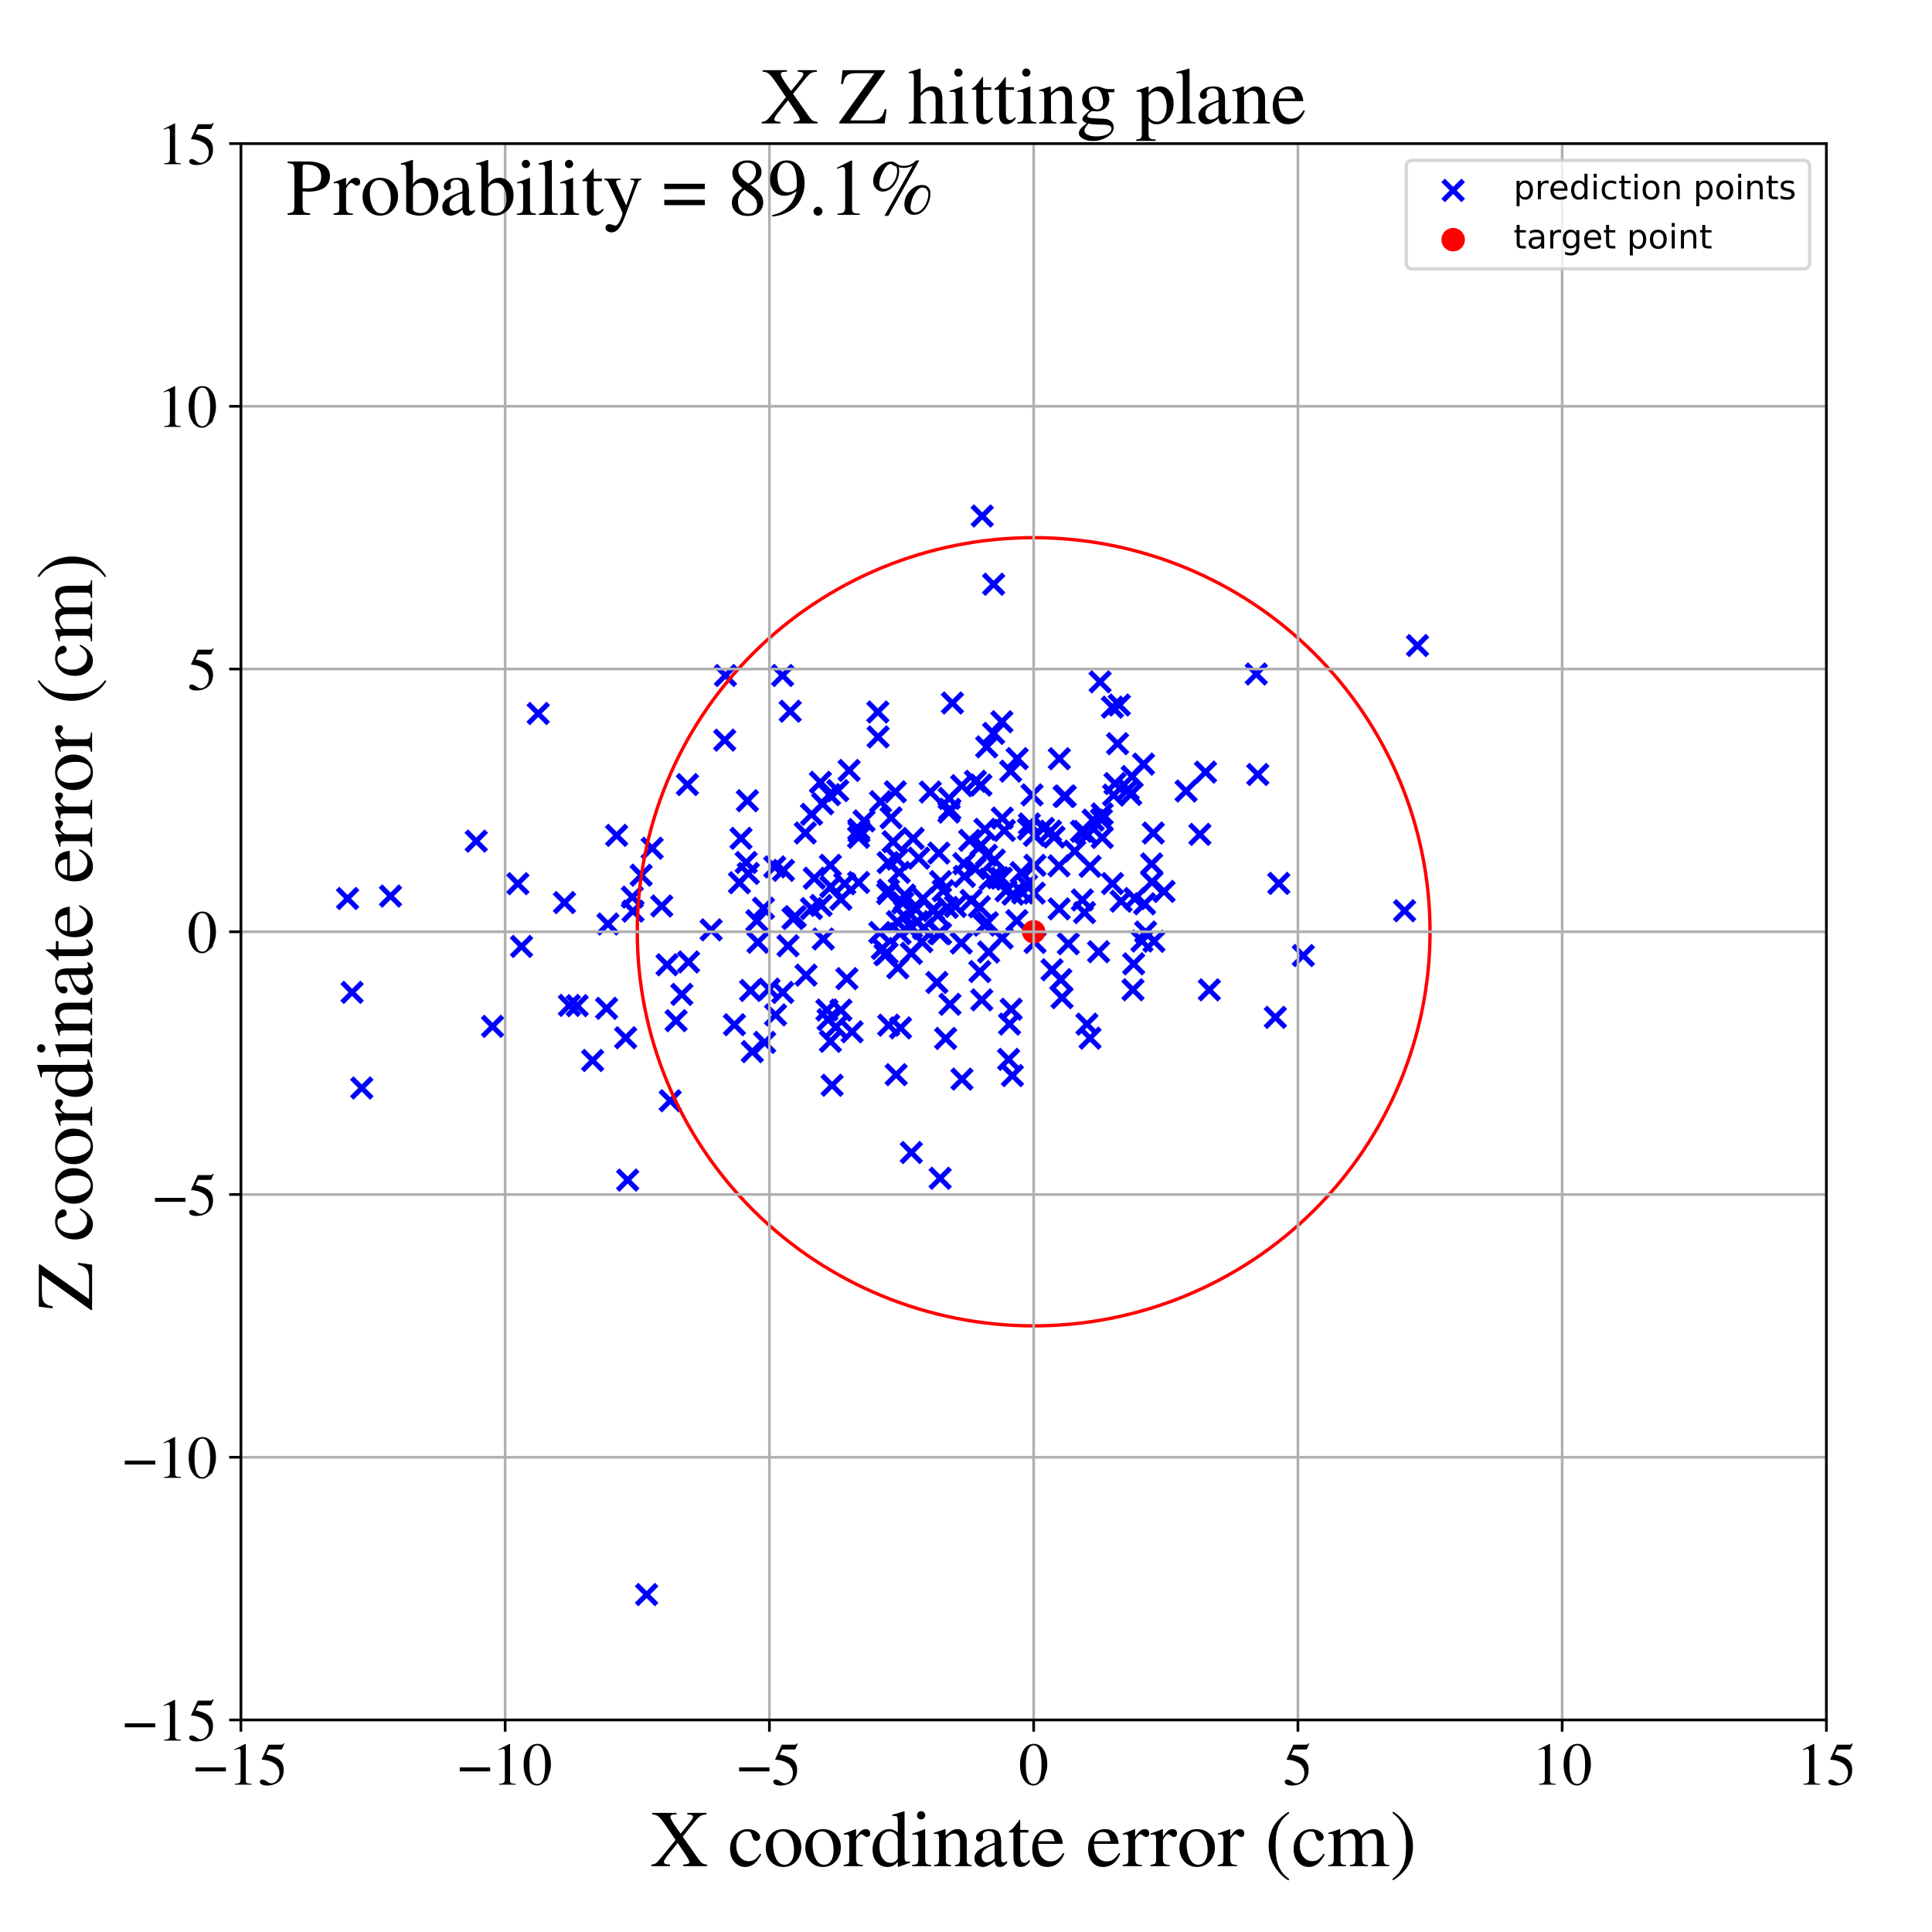 <?xml version="1.0" encoding="utf-8" standalone="no"?>
<!DOCTYPE svg PUBLIC "-//W3C//DTD SVG 1.1//EN"
  "http://www.w3.org/Graphics/SVG/1.1/DTD/svg11.dtd">
<!-- Created with matplotlib (https://matplotlib.org/) -->
<svg height="576pt" version="1.1" viewBox="0 0 576 576" width="576pt" xmlns="http://www.w3.org/2000/svg" xmlns:xlink="http://www.w3.org/1999/xlink">
 <defs>
  <style type="text/css">
*{stroke-linecap:butt;stroke-linejoin:round;}
  </style>
 </defs>
 <g id="figure_1">
  <g id="patch_1">
   <path d="M 0 576 
L 576 576 
L 576 0 
L 0 0 
z
" style="fill:#ffffff;"/>
  </g>
  <g id="axes_1">
   <g id="patch_2">
    <path d="M 71.822 512.784 
L 544.52 512.784 
L 544.52 42.802 
L 71.822 42.802 
z
" style="fill:#ffffff;"/>
   </g>
   <g id="PathCollection_1">
    <defs>
     <path d="M -3 3 
L 3 -3 
M -3 -3 
L 3 3 
" id="mf04870e085" style="stroke:#0000ff;stroke-width:1.5;"/>
    </defs>
    <g clip-path="url(#pd6b839d2bb)">
     <use style="fill:#0000ff;stroke:#0000ff;stroke-width:1.5;" x="315.83" xlink:href="#mf04870e085" y="226.199"/>
     <use style="fill:#0000ff;stroke:#0000ff;stroke-width:1.5;" x="230.985" xlink:href="#mf04870e085" y="258.462"/>
     <use style="fill:#0000ff;stroke:#0000ff;stroke-width:1.5;" x="180.846" xlink:href="#mf04870e085" y="300.62"/>
     <use style="fill:#0000ff;stroke:#0000ff;stroke-width:1.5;" x="241.955" xlink:href="#mf04870e085" y="242.777"/>
     <use style="fill:#0000ff;stroke:#0000ff;stroke-width:1.5;" x="314.247" xlink:href="#mf04870e085" y="249.552"/>
     <use style="fill:#0000ff;stroke:#0000ff;stroke-width:1.5;" x="247.571" xlink:href="#mf04870e085" y="257.972"/>
     <use style="fill:#0000ff;stroke:#0000ff;stroke-width:1.5;" x="263.034" xlink:href="#mf04870e085" y="282.791"/>
     <use style="fill:#0000ff;stroke:#0000ff;stroke-width:1.5;" x="246.534" xlink:href="#mf04870e085" y="301.129"/>
     <use style="fill:#0000ff;stroke:#0000ff;stroke-width:1.5;" x="255.996" xlink:href="#mf04870e085" y="263.103"/>
     <use style="fill:#0000ff;stroke:#0000ff;stroke-width:1.5;" x="298.547" xlink:href="#mf04870e085" y="261.825"/>
     <use style="fill:#0000ff;stroke:#0000ff;stroke-width:1.5;" x="292.446" xlink:href="#mf04870e085" y="234.074"/>
     <use style="fill:#0000ff;stroke:#0000ff;stroke-width:1.5;" x="267.179" xlink:href="#mf04870e085" y="320.401"/>
     <use style="fill:#0000ff;stroke:#0000ff;stroke-width:1.5;" x="344.035" xlink:href="#mf04870e085" y="280.636"/>
     <use style="fill:#0000ff;stroke:#0000ff;stroke-width:1.5;" x="289.514" xlink:href="#mf04870e085" y="268.446"/>
     <use style="fill:#0000ff;stroke:#0000ff;stroke-width:1.5;" x="294.16" xlink:href="#mf04870e085" y="222.666"/>
     <use style="fill:#0000ff;stroke:#0000ff;stroke-width:1.5;" x="313.648" xlink:href="#mf04870e085" y="289.131"/>
     <use style="fill:#0000ff;stroke:#0000ff;stroke-width:1.5;" x="248.086" xlink:href="#mf04870e085" y="323.551"/>
     <use style="fill:#0000ff;stroke:#0000ff;stroke-width:1.5;" x="246.877" xlink:href="#mf04870e085" y="303.983"/>
     <use style="fill:#0000ff;stroke:#0000ff;stroke-width:1.5;" x="286.711" xlink:href="#mf04870e085" y="234.237"/>
     <use style="fill:#0000ff;stroke:#0000ff;stroke-width:1.5;" x="324.26" xlink:href="#mf04870e085" y="248.924"/>
     <use style="fill:#0000ff;stroke:#0000ff;stroke-width:1.5;" x="331.655" xlink:href="#mf04870e085" y="210.842"/>
     <use style="fill:#0000ff;stroke:#0000ff;stroke-width:1.5;" x="306.631" xlink:href="#mf04870e085" y="247.165"/>
     <use style="fill:#0000ff;stroke:#0000ff;stroke-width:1.5;" x="328.616" xlink:href="#mf04870e085" y="249.697"/>
     <use style="fill:#0000ff;stroke:#0000ff;stroke-width:1.5;" x="261.791" xlink:href="#mf04870e085" y="219.709"/>
     <use style="fill:#0000ff;stroke:#0000ff;stroke-width:1.5;" x="266.27" xlink:href="#mf04870e085" y="250.93"/>
     <use style="fill:#0000ff;stroke:#0000ff;stroke-width:1.5;" x="301.84" xlink:href="#mf04870e085" y="320.672"/>
     <use style="fill:#0000ff;stroke:#0000ff;stroke-width:1.5;" x="252.494" xlink:href="#mf04870e085" y="291.771"/>
     <use style="fill:#0000ff;stroke:#0000ff;stroke-width:1.5;" x="225.645" xlink:href="#mf04870e085" y="274.507"/>
     <use style="fill:#0000ff;stroke:#0000ff;stroke-width:1.5;" x="245.449" xlink:href="#mf04870e085" y="279.951"/>
     <use style="fill:#0000ff;stroke:#0000ff;stroke-width:1.5;" x="311.088" xlink:href="#mf04870e085" y="246.979"/>
     <use style="fill:#0000ff;stroke:#0000ff;stroke-width:1.5;" x="116.431" xlink:href="#mf04870e085" y="267.154"/>
     <use style="fill:#0000ff;stroke:#0000ff;stroke-width:1.5;" x="380.231" xlink:href="#mf04870e085" y="303.313"/>
     <use style="fill:#0000ff;stroke:#0000ff;stroke-width:1.5;" x="220.458" xlink:href="#mf04870e085" y="263.182"/>
     <use style="fill:#0000ff;stroke:#0000ff;stroke-width:1.5;" x="418.756" xlink:href="#mf04870e085" y="271.526"/>
     <use style="fill:#0000ff;stroke:#0000ff;stroke-width:1.5;" x="225.961" xlink:href="#mf04870e085" y="280.934"/>
     <use style="fill:#0000ff;stroke:#0000ff;stroke-width:1.5;" x="192.782" xlink:href="#mf04870e085" y="475.398"/>
     <use style="fill:#0000ff;stroke:#0000ff;stroke-width:1.5;" x="296.24" xlink:href="#mf04870e085" y="174.181"/>
     <use style="fill:#0000ff;stroke:#0000ff;stroke-width:1.5;" x="294.378" xlink:href="#mf04870e085" y="275.108"/>
     <use style="fill:#0000ff;stroke:#0000ff;stroke-width:1.5;" x="198.865" xlink:href="#mf04870e085" y="287.624"/>
     <use style="fill:#0000ff;stroke:#0000ff;stroke-width:1.5;" x="332.422" xlink:href="#mf04870e085" y="233.609"/>
     <use style="fill:#0000ff;stroke:#0000ff;stroke-width:1.5;" x="282.898" xlink:href="#mf04870e085" y="242.114"/>
     <use style="fill:#0000ff;stroke:#0000ff;stroke-width:1.5;" x="299.441" xlink:href="#mf04870e085" y="247.586"/>
     <use style="fill:#0000ff;stroke:#0000ff;stroke-width:1.5;" x="249.204" xlink:href="#mf04870e085" y="306.181"/>
     <use style="fill:#0000ff;stroke:#0000ff;stroke-width:1.5;" x="279.322" xlink:href="#mf04870e085" y="292.919"/>
     <use style="fill:#0000ff;stroke:#0000ff;stroke-width:1.5;" x="271.697" xlink:href="#mf04870e085" y="284.23"/>
     <use style="fill:#0000ff;stroke:#0000ff;stroke-width:1.5;" x="334.249" xlink:href="#mf04870e085" y="268.679"/>
     <use style="fill:#0000ff;stroke:#0000ff;stroke-width:1.5;" x="336.369" xlink:href="#mf04870e085" y="235.341"/>
     <use style="fill:#0000ff;stroke:#0000ff;stroke-width:1.5;" x="267.677" xlink:href="#mf04870e085" y="288.536"/>
     <use style="fill:#0000ff;stroke:#0000ff;stroke-width:1.5;" x="299.918" xlink:href="#mf04870e085" y="265.567"/>
     <use style="fill:#0000ff;stroke:#0000ff;stroke-width:1.5;" x="275.307" xlink:href="#mf04870e085" y="276.811"/>
     <use style="fill:#0000ff;stroke:#0000ff;stroke-width:1.5;" x="244.591" xlink:href="#mf04870e085" y="233.229"/>
     <use style="fill:#0000ff;stroke:#0000ff;stroke-width:1.5;" x="266.923" xlink:href="#mf04870e085" y="236.065"/>
     <use style="fill:#0000ff;stroke:#0000ff;stroke-width:1.5;" x="337.543" xlink:href="#mf04870e085" y="231.518"/>
     <use style="fill:#0000ff;stroke:#0000ff;stroke-width:1.5;" x="333.181" xlink:href="#mf04870e085" y="221.722"/>
     <use style="fill:#0000ff;stroke:#0000ff;stroke-width:1.5;" x="307.69" xlink:href="#mf04870e085" y="236.993"/>
     <use style="fill:#0000ff;stroke:#0000ff;stroke-width:1.5;" x="298.767" xlink:href="#mf04870e085" y="279.676"/>
     <use style="fill:#0000ff;stroke:#0000ff;stroke-width:1.5;" x="273.915" xlink:href="#mf04870e085" y="255.857"/>
     <use style="fill:#0000ff;stroke:#0000ff;stroke-width:1.5;" x="188.518" xlink:href="#mf04870e085" y="267.456"/>
     <use style="fill:#0000ff;stroke:#0000ff;stroke-width:1.5;" x="341.244" xlink:href="#mf04870e085" y="269.457"/>
     <use style="fill:#0000ff;stroke:#0000ff;stroke-width:1.5;" x="269.673" xlink:href="#mf04870e085" y="273.234"/>
     <use style="fill:#0000ff;stroke:#0000ff;stroke-width:1.5;" x="292.842" xlink:href="#mf04870e085" y="153.84"/>
     <use style="fill:#0000ff;stroke:#0000ff;stroke-width:1.5;" x="317.242" xlink:href="#mf04870e085" y="237.448"/>
     <use style="fill:#0000ff;stroke:#0000ff;stroke-width:1.5;" x="279.571" xlink:href="#mf04870e085" y="272.833"/>
     <use style="fill:#0000ff;stroke:#0000ff;stroke-width:1.5;" x="298.696" xlink:href="#mf04870e085" y="215.182"/>
     <use style="fill:#0000ff;stroke:#0000ff;stroke-width:1.5;" x="343.341" xlink:href="#mf04870e085" y="257.565"/>
     <use style="fill:#0000ff;stroke:#0000ff;stroke-width:1.5;" x="268.348" xlink:href="#mf04870e085" y="278.352"/>
     <use style="fill:#0000ff;stroke:#0000ff;stroke-width:1.5;" x="290.816" xlink:href="#mf04870e085" y="232.927"/>
     <use style="fill:#0000ff;stroke:#0000ff;stroke-width:1.5;" x="254.039" xlink:href="#mf04870e085" y="307.622"/>
     <use style="fill:#0000ff;stroke:#0000ff;stroke-width:1.5;" x="422.603" xlink:href="#mf04870e085" y="192.454"/>
     <use style="fill:#0000ff;stroke:#0000ff;stroke-width:1.5;" x="155.492" xlink:href="#mf04870e085" y="282.173"/>
     <use style="fill:#0000ff;stroke:#0000ff;stroke-width:1.5;" x="303.154" xlink:href="#mf04870e085" y="274.482"/>
     <use style="fill:#0000ff;stroke:#0000ff;stroke-width:1.5;" x="237.074" xlink:href="#mf04870e085" y="273.284"/>
     <use style="fill:#0000ff;stroke:#0000ff;stroke-width:1.5;" x="291.996" xlink:href="#mf04870e085" y="270.336"/>
     <use style="fill:#0000ff;stroke:#0000ff;stroke-width:1.5;" x="273.093" xlink:href="#mf04870e085" y="271.084"/>
     <use style="fill:#0000ff;stroke:#0000ff;stroke-width:1.5;" x="141.986" xlink:href="#mf04870e085" y="250.775"/>
     <use style="fill:#0000ff;stroke:#0000ff;stroke-width:1.5;" x="282.422" xlink:href="#mf04870e085" y="270.526"/>
     <use style="fill:#0000ff;stroke:#0000ff;stroke-width:1.5;" x="253.156" xlink:href="#mf04870e085" y="229.698"/>
     <use style="fill:#0000ff;stroke:#0000ff;stroke-width:1.5;" x="244.786" xlink:href="#mf04870e085" y="269.947"/>
     <use style="fill:#0000ff;stroke:#0000ff;stroke-width:1.5;" x="294.748" xlink:href="#mf04870e085" y="283.837"/>
     <use style="fill:#0000ff;stroke:#0000ff;stroke-width:1.5;" x="357.733" xlink:href="#mf04870e085" y="248.759"/>
     <use style="fill:#0000ff;stroke:#0000ff;stroke-width:1.5;" x="269.712" xlink:href="#mf04870e085" y="266.843"/>
     <use style="fill:#0000ff;stroke:#0000ff;stroke-width:1.5;" x="374.991" xlink:href="#mf04870e085" y="230.9"/>
     <use style="fill:#0000ff;stroke:#0000ff;stroke-width:1.5;" x="280.42" xlink:href="#mf04870e085" y="278.365"/>
     <use style="fill:#0000ff;stroke:#0000ff;stroke-width:1.5;" x="188.715" xlink:href="#mf04870e085" y="271.641"/>
     <use style="fill:#0000ff;stroke:#0000ff;stroke-width:1.5;" x="297.472" xlink:href="#mf04870e085" y="261.676"/>
     <use style="fill:#0000ff;stroke:#0000ff;stroke-width:1.5;" x="280.414" xlink:href="#mf04870e085" y="262.837"/>
     <use style="fill:#0000ff;stroke:#0000ff;stroke-width:1.5;" x="306.899" xlink:href="#mf04870e085" y="245.655"/>
     <use style="fill:#0000ff;stroke:#0000ff;stroke-width:1.5;" x="160.455" xlink:href="#mf04870e085" y="212.719"/>
     <use style="fill:#0000ff;stroke:#0000ff;stroke-width:1.5;" x="249.749" xlink:href="#mf04870e085" y="235.712"/>
     <use style="fill:#0000ff;stroke:#0000ff;stroke-width:1.5;" x="281.205" xlink:href="#mf04870e085" y="265.554"/>
     <use style="fill:#0000ff;stroke:#0000ff;stroke-width:1.5;" x="306.054" xlink:href="#mf04870e085" y="263.936"/>
     <use style="fill:#0000ff;stroke:#0000ff;stroke-width:1.5;" x="107.857" xlink:href="#mf04870e085" y="324.369"/>
     <use style="fill:#0000ff;stroke:#0000ff;stroke-width:1.5;" x="322.687" xlink:href="#mf04870e085" y="268.308"/>
     <use style="fill:#0000ff;stroke:#0000ff;stroke-width:1.5;" x="224.287" xlink:href="#mf04870e085" y="313.535"/>
     <use style="fill:#0000ff;stroke:#0000ff;stroke-width:1.5;" x="277.358" xlink:href="#mf04870e085" y="236.131"/>
     <use style="fill:#0000ff;stroke:#0000ff;stroke-width:1.5;" x="154.395" xlink:href="#mf04870e085" y="263.461"/>
     <use style="fill:#0000ff;stroke:#0000ff;stroke-width:1.5;" x="287.518" xlink:href="#mf04870e085" y="261.297"/>
     <use style="fill:#0000ff;stroke:#0000ff;stroke-width:1.5;" x="337.121" xlink:href="#mf04870e085" y="236.852"/>
     <use style="fill:#0000ff;stroke:#0000ff;stroke-width:1.5;" x="240.3" xlink:href="#mf04870e085" y="290.728"/>
     <use style="fill:#0000ff;stroke:#0000ff;stroke-width:1.5;" x="204.935" xlink:href="#mf04870e085" y="233.913"/>
     <use style="fill:#0000ff;stroke:#0000ff;stroke-width:1.5;" x="240.082" xlink:href="#mf04870e085" y="248.339"/>
     <use style="fill:#0000ff;stroke:#0000ff;stroke-width:1.5;" x="169.749" xlink:href="#mf04870e085" y="299.739"/>
     <use style="fill:#0000ff;stroke:#0000ff;stroke-width:1.5;" x="360.542" xlink:href="#mf04870e085" y="295.111"/>
     <use style="fill:#0000ff;stroke:#0000ff;stroke-width:1.5;" x="347.054" xlink:href="#mf04870e085" y="265.765"/>
     <use style="fill:#0000ff;stroke:#0000ff;stroke-width:1.5;" x="328.369" xlink:href="#mf04870e085" y="244.364"/>
     <use style="fill:#0000ff;stroke:#0000ff;stroke-width:1.5;" x="303.257" xlink:href="#mf04870e085" y="226.166"/>
     <use style="fill:#0000ff;stroke:#0000ff;stroke-width:1.5;" x="327.975" xlink:href="#mf04870e085" y="203.283"/>
     <use style="fill:#0000ff;stroke:#0000ff;stroke-width:1.5;" x="220.917" xlink:href="#mf04870e085" y="249.948"/>
     <use style="fill:#0000ff;stroke:#0000ff;stroke-width:1.5;" x="264.642" xlink:href="#mf04870e085" y="266.409"/>
     <use style="fill:#0000ff;stroke:#0000ff;stroke-width:1.5;" x="257.61" xlink:href="#mf04870e085" y="244.741"/>
     <use style="fill:#0000ff;stroke:#0000ff;stroke-width:1.5;" x="275.151" xlink:href="#mf04870e085" y="267.911"/>
     <use style="fill:#0000ff;stroke:#0000ff;stroke-width:1.5;" x="186.536" xlink:href="#mf04870e085" y="309.401"/>
     <use style="fill:#0000ff;stroke:#0000ff;stroke-width:1.5;" x="313.195" xlink:href="#mf04870e085" y="247.79"/>
     <use style="fill:#0000ff;stroke:#0000ff;stroke-width:1.5;" x="300.979" xlink:href="#mf04870e085" y="305.307"/>
     <use style="fill:#0000ff;stroke:#0000ff;stroke-width:1.5;" x="264.47" xlink:href="#mf04870e085" y="284.189"/>
     <use style="fill:#0000ff;stroke:#0000ff;stroke-width:1.5;" x="201.566" xlink:href="#mf04870e085" y="304.304"/>
     <use style="fill:#0000ff;stroke:#0000ff;stroke-width:1.5;" x="292.501" xlink:href="#mf04870e085" y="251.978"/>
     <use style="fill:#0000ff;stroke:#0000ff;stroke-width:1.5;" x="256.103" xlink:href="#mf04870e085" y="247.998"/>
     <use style="fill:#0000ff;stroke:#0000ff;stroke-width:1.5;" x="323.335" xlink:href="#mf04870e085" y="272.08"/>
     <use style="fill:#0000ff;stroke:#0000ff;stroke-width:1.5;" x="245.275" xlink:href="#mf04870e085" y="239.651"/>
     <use style="fill:#0000ff;stroke:#0000ff;stroke-width:1.5;" x="181.255" xlink:href="#mf04870e085" y="275.475"/>
     <use style="fill:#0000ff;stroke:#0000ff;stroke-width:1.5;" x="268.471" xlink:href="#mf04870e085" y="306.458"/>
     <use style="fill:#0000ff;stroke:#0000ff;stroke-width:1.5;" x="247.691" xlink:href="#mf04870e085" y="264.349"/>
     <use style="fill:#0000ff;stroke:#0000ff;stroke-width:1.5;" x="292.697" xlink:href="#mf04870e085" y="298.099"/>
     <use style="fill:#0000ff;stroke:#0000ff;stroke-width:1.5;" x="222.463" xlink:href="#mf04870e085" y="257.135"/>
     <use style="fill:#0000ff;stroke:#0000ff;stroke-width:1.5;" x="325.919" xlink:href="#mf04870e085" y="244.512"/>
     <use style="fill:#0000ff;stroke:#0000ff;stroke-width:1.5;" x="298.806" xlink:href="#mf04870e085" y="243.903"/>
     <use style="fill:#0000ff;stroke:#0000ff;stroke-width:1.5;" x="340.455" xlink:href="#mf04870e085" y="280.56"/>
     <use style="fill:#0000ff;stroke:#0000ff;stroke-width:1.5;" x="146.843" xlink:href="#mf04870e085" y="305.999"/>
     <use style="fill:#0000ff;stroke:#0000ff;stroke-width:1.5;" x="300.704" xlink:href="#mf04870e085" y="315.841"/>
     <use style="fill:#0000ff;stroke:#0000ff;stroke-width:1.5;" x="261.717" xlink:href="#mf04870e085" y="212.272"/>
     <use style="fill:#0000ff;stroke:#0000ff;stroke-width:1.5;" x="199.82" xlink:href="#mf04870e085" y="328.176"/>
     <use style="fill:#0000ff;stroke:#0000ff;stroke-width:1.5;" x="296.237" xlink:href="#mf04870e085" y="218.655"/>
     <use style="fill:#0000ff;stroke:#0000ff;stroke-width:1.5;" x="194.426" xlink:href="#mf04870e085" y="252.887"/>
     <use style="fill:#0000ff;stroke:#0000ff;stroke-width:1.5;" x="216.278" xlink:href="#mf04870e085" y="201.389"/>
     <use style="fill:#0000ff;stroke:#0000ff;stroke-width:1.5;" x="265.66" xlink:href="#mf04870e085" y="243.825"/>
     <use style="fill:#0000ff;stroke:#0000ff;stroke-width:1.5;" x="267.485" xlink:href="#mf04870e085" y="256.132"/>
     <use style="fill:#0000ff;stroke:#0000ff;stroke-width:1.5;" x="281.93" xlink:href="#mf04870e085" y="309.596"/>
     <use style="fill:#0000ff;stroke:#0000ff;stroke-width:1.5;" x="255.97" xlink:href="#mf04870e085" y="249.635"/>
     <use style="fill:#0000ff;stroke:#0000ff;stroke-width:1.5;" x="283.196" xlink:href="#mf04870e085" y="241.295"/>
     <use style="fill:#0000ff;stroke:#0000ff;stroke-width:1.5;" x="315.728" xlink:href="#mf04870e085" y="258.134"/>
     <use style="fill:#0000ff;stroke:#0000ff;stroke-width:1.5;" x="242.776" xlink:href="#mf04870e085" y="261.833"/>
     <use style="fill:#0000ff;stroke:#0000ff;stroke-width:1.5;" x="316.637" xlink:href="#mf04870e085" y="297.437"/>
     <use style="fill:#0000ff;stroke:#0000ff;stroke-width:1.5;" x="302" xlink:href="#mf04870e085" y="266.585"/>
     <use style="fill:#0000ff;stroke:#0000ff;stroke-width:1.5;" x="308.555" xlink:href="#mf04870e085" y="257.99"/>
     <use style="fill:#0000ff;stroke:#0000ff;stroke-width:1.5;" x="308.347" xlink:href="#mf04870e085" y="266.279"/>
     <use style="fill:#0000ff;stroke:#0000ff;stroke-width:1.5;" x="374.546" xlink:href="#mf04870e085" y="200.951"/>
     <use style="fill:#0000ff;stroke:#0000ff;stroke-width:1.5;" x="279.906" xlink:href="#mf04870e085" y="254.327"/>
     <use style="fill:#0000ff;stroke:#0000ff;stroke-width:1.5;" x="315.776" xlink:href="#mf04870e085" y="270.965"/>
     <use style="fill:#0000ff;stroke:#0000ff;stroke-width:1.5;" x="280.291" xlink:href="#mf04870e085" y="351.288"/>
     <use style="fill:#0000ff;stroke:#0000ff;stroke-width:1.5;" x="331.67" xlink:href="#mf04870e085" y="263.425"/>
     <use style="fill:#0000ff;stroke:#0000ff;stroke-width:1.5;" x="283.957" xlink:href="#mf04870e085" y="209.594"/>
     <use style="fill:#0000ff;stroke:#0000ff;stroke-width:1.5;" x="286.591" xlink:href="#mf04870e085" y="281.147"/>
     <use style="fill:#0000ff;stroke:#0000ff;stroke-width:1.5;" x="268.099" xlink:href="#mf04870e085" y="260.1"/>
     <use style="fill:#0000ff;stroke:#0000ff;stroke-width:1.5;" x="301.315" xlink:href="#mf04870e085" y="229.914"/>
     <use style="fill:#0000ff;stroke:#0000ff;stroke-width:1.5;" x="264.957" xlink:href="#mf04870e085" y="305.649"/>
     <use style="fill:#0000ff;stroke:#0000ff;stroke-width:1.5;" x="227.969" xlink:href="#mf04870e085" y="310.777"/>
     <use style="fill:#0000ff;stroke:#0000ff;stroke-width:1.5;" x="267.519" xlink:href="#mf04870e085" y="274.794"/>
     <use style="fill:#0000ff;stroke:#0000ff;stroke-width:1.5;" x="168.294" xlink:href="#mf04870e085" y="269.098"/>
     <use style="fill:#0000ff;stroke:#0000ff;stroke-width:1.5;" x="216.061" xlink:href="#mf04870e085" y="220.659"/>
     <use style="fill:#0000ff;stroke:#0000ff;stroke-width:1.5;" x="324.984" xlink:href="#mf04870e085" y="309.515"/>
     <use style="fill:#0000ff;stroke:#0000ff;stroke-width:1.5;" x="269.155" xlink:href="#mf04870e085" y="269.171"/>
     <use style="fill:#0000ff;stroke:#0000ff;stroke-width:1.5;" x="222.828" xlink:href="#mf04870e085" y="238.731"/>
     <use style="fill:#0000ff;stroke:#0000ff;stroke-width:1.5;" x="287.345" xlink:href="#mf04870e085" y="257.5"/>
     <use style="fill:#0000ff;stroke:#0000ff;stroke-width:1.5;" x="332.008" xlink:href="#mf04870e085" y="237.045"/>
     <use style="fill:#0000ff;stroke:#0000ff;stroke-width:1.5;" x="301.473" xlink:href="#mf04870e085" y="300.896"/>
     <use style="fill:#0000ff;stroke:#0000ff;stroke-width:1.5;" x="272.238" xlink:href="#mf04870e085" y="249.978"/>
     <use style="fill:#0000ff;stroke:#0000ff;stroke-width:1.5;" x="333.713" xlink:href="#mf04870e085" y="210.191"/>
     <use style="fill:#0000ff;stroke:#0000ff;stroke-width:1.5;" x="327.525" xlink:href="#mf04870e085" y="283.747"/>
     <use style="fill:#0000ff;stroke:#0000ff;stroke-width:1.5;" x="322.405" xlink:href="#mf04870e085" y="247.847"/>
     <use style="fill:#0000ff;stroke:#0000ff;stroke-width:1.5;" x="236.409" xlink:href="#mf04870e085" y="273.838"/>
     <use style="fill:#0000ff;stroke:#0000ff;stroke-width:1.5;" x="264.864" xlink:href="#mf04870e085" y="265.379"/>
     <use style="fill:#0000ff;stroke:#0000ff;stroke-width:1.5;" x="233.572" xlink:href="#mf04870e085" y="259.484"/>
     <use style="fill:#0000ff;stroke:#0000ff;stroke-width:1.5;" x="250.704" xlink:href="#mf04870e085" y="301.157"/>
     <use style="fill:#0000ff;stroke:#0000ff;stroke-width:1.5;" x="231.223" xlink:href="#mf04870e085" y="302.579"/>
     <use style="fill:#0000ff;stroke:#0000ff;stroke-width:1.5;" x="292.127" xlink:href="#mf04870e085" y="289.655"/>
     <use style="fill:#0000ff;stroke:#0000ff;stroke-width:1.5;" x="223.781" xlink:href="#mf04870e085" y="295.291"/>
     <use style="fill:#0000ff;stroke:#0000ff;stroke-width:1.5;" x="304.905" xlink:href="#mf04870e085" y="266.215"/>
     <use style="fill:#0000ff;stroke:#0000ff;stroke-width:1.5;" x="388.567" xlink:href="#mf04870e085" y="284.884"/>
     <use style="fill:#0000ff;stroke:#0000ff;stroke-width:1.5;" x="293.642" xlink:href="#mf04870e085" y="247.241"/>
     <use style="fill:#0000ff;stroke:#0000ff;stroke-width:1.5;" x="341.552" xlink:href="#mf04870e085" y="277.874"/>
     <use style="fill:#0000ff;stroke:#0000ff;stroke-width:1.5;" x="279.897" xlink:href="#mf04870e085" y="278.244"/>
     <use style="fill:#0000ff;stroke:#0000ff;stroke-width:1.5;" x="290.648" xlink:href="#mf04870e085" y="258.933"/>
     <use style="fill:#0000ff;stroke:#0000ff;stroke-width:1.5;" x="50.539" xlink:href="#mf04870e085" y="226.437"/>
     <use style="fill:#0000ff;stroke:#0000ff;stroke-width:1.5;" x="176.686" xlink:href="#mf04870e085" y="316.166"/>
     <use style="fill:#0000ff;stroke:#0000ff;stroke-width:1.5;" x="282.996" xlink:href="#mf04870e085" y="238.049"/>
     <use style="fill:#0000ff;stroke:#0000ff;stroke-width:1.5;" x="343.433" xlink:href="#mf04870e085" y="262.951"/>
     <use style="fill:#0000ff;stroke:#0000ff;stroke-width:1.5;" x="308.582" xlink:href="#mf04870e085" y="280.981"/>
     <use style="fill:#0000ff;stroke:#0000ff;stroke-width:1.5;" x="256.028" xlink:href="#mf04870e085" y="247.302"/>
     <use style="fill:#0000ff;stroke:#0000ff;stroke-width:1.5;" x="191.153" xlink:href="#mf04870e085" y="260.93"/>
     <use style="fill:#0000ff;stroke:#0000ff;stroke-width:1.5;" x="223.104" xlink:href="#mf04870e085" y="260.41"/>
     <use style="fill:#0000ff;stroke:#0000ff;stroke-width:1.5;" x="286.797" xlink:href="#mf04870e085" y="321.728"/>
     <use style="fill:#0000ff;stroke:#0000ff;stroke-width:1.5;" x="271.745" xlink:href="#mf04870e085" y="276.436"/>
     <use style="fill:#0000ff;stroke:#0000ff;stroke-width:1.5;" x="205.281" xlink:href="#mf04870e085" y="286.794"/>
     <use style="fill:#0000ff;stroke:#0000ff;stroke-width:1.5;" x="212.014" xlink:href="#mf04870e085" y="277.226"/>
     <use style="fill:#0000ff;stroke:#0000ff;stroke-width:1.5;" x="271.701" xlink:href="#mf04870e085" y="343.61"/>
     <use style="fill:#0000ff;stroke:#0000ff;stroke-width:1.5;" x="103.624" xlink:href="#mf04870e085" y="267.876"/>
     <use style="fill:#0000ff;stroke:#0000ff;stroke-width:1.5;" x="324.992" xlink:href="#mf04870e085" y="258.293"/>
     <use style="fill:#0000ff;stroke:#0000ff;stroke-width:1.5;" x="183.842" xlink:href="#mf04870e085" y="249.056"/>
     <use style="fill:#0000ff;stroke:#0000ff;stroke-width:1.5;" x="316.266" xlink:href="#mf04870e085" y="292.062"/>
     <use style="fill:#0000ff;stroke:#0000ff;stroke-width:1.5;" x="293.466" xlink:href="#mf04870e085" y="275.822"/>
     <use style="fill:#0000ff;stroke:#0000ff;stroke-width:1.5;" x="308.388" xlink:href="#mf04870e085" y="249.058"/>
     <use style="fill:#0000ff;stroke:#0000ff;stroke-width:1.5;" x="304.444" xlink:href="#mf04870e085" y="260.156"/>
     <use style="fill:#0000ff;stroke:#0000ff;stroke-width:1.5;" x="274.832" xlink:href="#mf04870e085" y="280.736"/>
     <use style="fill:#0000ff;stroke:#0000ff;stroke-width:1.5;" x="241.919" xlink:href="#mf04870e085" y="270.869"/>
     <use style="fill:#0000ff;stroke:#0000ff;stroke-width:1.5;" x="296.449" xlink:href="#mf04870e085" y="256.411"/>
     <use style="fill:#0000ff;stroke:#0000ff;stroke-width:1.5;" x="197.292" xlink:href="#mf04870e085" y="270.11"/>
     <use style="fill:#0000ff;stroke:#0000ff;stroke-width:1.5;" x="172.078" xlink:href="#mf04870e085" y="299.819"/>
     <use style="fill:#0000ff;stroke:#0000ff;stroke-width:1.5;" x="340.926" xlink:href="#mf04870e085" y="227.806"/>
     <use style="fill:#0000ff;stroke:#0000ff;stroke-width:1.5;" x="234.932" xlink:href="#mf04870e085" y="281.964"/>
     <use style="fill:#0000ff;stroke:#0000ff;stroke-width:1.5;" x="317.597" xlink:href="#mf04870e085" y="237.33"/>
     <use style="fill:#0000ff;stroke:#0000ff;stroke-width:1.5;" x="294.082" xlink:href="#mf04870e085" y="254.993"/>
     <use style="fill:#0000ff;stroke:#0000ff;stroke-width:1.5;" x="337.777" xlink:href="#mf04870e085" y="295.09"/>
     <use style="fill:#0000ff;stroke:#0000ff;stroke-width:1.5;" x="278.225" xlink:href="#mf04870e085" y="271.194"/>
     <use style="fill:#0000ff;stroke:#0000ff;stroke-width:1.5;" x="359.415" xlink:href="#mf04870e085" y="230.193"/>
     <use style="fill:#0000ff;stroke:#0000ff;stroke-width:1.5;" x="250.702" xlink:href="#mf04870e085" y="268.105"/>
     <use style="fill:#0000ff;stroke:#0000ff;stroke-width:1.5;" x="324.052" xlink:href="#mf04870e085" y="305.339"/>
     <use style="fill:#0000ff;stroke:#0000ff;stroke-width:1.5;" x="318.511" xlink:href="#mf04870e085" y="281.366"/>
     <use style="fill:#0000ff;stroke:#0000ff;stroke-width:1.5;" x="227.616" xlink:href="#mf04870e085" y="270.781"/>
     <use style="fill:#0000ff;stroke:#0000ff;stroke-width:1.5;" x="235.588" xlink:href="#mf04870e085" y="212.045"/>
     <use style="fill:#0000ff;stroke:#0000ff;stroke-width:1.5;" x="353.617" xlink:href="#mf04870e085" y="235.834"/>
     <use style="fill:#0000ff;stroke:#0000ff;stroke-width:1.5;" x="295.215" xlink:href="#mf04870e085" y="262.102"/>
     <use style="fill:#0000ff;stroke:#0000ff;stroke-width:1.5;" x="283.222" xlink:href="#mf04870e085" y="299.421"/>
     <use style="fill:#0000ff;stroke:#0000ff;stroke-width:1.5;" x="284.831" xlink:href="#mf04870e085" y="270.247"/>
     <use style="fill:#0000ff;stroke:#0000ff;stroke-width:1.5;" x="328.609" xlink:href="#mf04870e085" y="242.66"/>
     <use style="fill:#0000ff;stroke:#0000ff;stroke-width:1.5;" x="229.29" xlink:href="#mf04870e085" y="294.893"/>
     <use style="fill:#0000ff;stroke:#0000ff;stroke-width:1.5;" x="343.845" xlink:href="#mf04870e085" y="248.356"/>
     <use style="fill:#0000ff;stroke:#0000ff;stroke-width:1.5;" x="278.32" xlink:href="#mf04870e085" y="271.492"/>
     <use style="fill:#0000ff;stroke:#0000ff;stroke-width:1.5;" x="104.973" xlink:href="#mf04870e085" y="295.862"/>
     <use style="fill:#0000ff;stroke:#0000ff;stroke-width:1.5;" x="264.784" xlink:href="#mf04870e085" y="257.18"/>
     <use style="fill:#0000ff;stroke:#0000ff;stroke-width:1.5;" x="233.373" xlink:href="#mf04870e085" y="295.879"/>
     <use style="fill:#0000ff;stroke:#0000ff;stroke-width:1.5;" x="381.258" xlink:href="#mf04870e085" y="263.373"/>
     <use style="fill:#0000ff;stroke:#0000ff;stroke-width:1.5;" x="187.134" xlink:href="#mf04870e085" y="351.822"/>
     <use style="fill:#0000ff;stroke:#0000ff;stroke-width:1.5;" x="262.301" xlink:href="#mf04870e085" y="278.026"/>
     <use style="fill:#0000ff;stroke:#0000ff;stroke-width:1.5;" x="273.584" xlink:href="#mf04870e085" y="274.765"/>
     <use style="fill:#0000ff;stroke:#0000ff;stroke-width:1.5;" x="203.276" xlink:href="#mf04870e085" y="296.462"/>
     <use style="fill:#0000ff;stroke:#0000ff;stroke-width:1.5;" x="337.982" xlink:href="#mf04870e085" y="287.361"/>
     <use style="fill:#0000ff;stroke:#0000ff;stroke-width:1.5;" x="247.318" xlink:href="#mf04870e085" y="236.924"/>
     <use style="fill:#0000ff;stroke:#0000ff;stroke-width:1.5;" x="323.213" xlink:href="#mf04870e085" y="247.878"/>
     <use style="fill:#0000ff;stroke:#0000ff;stroke-width:1.5;" x="262.52" xlink:href="#mf04870e085" y="239.009"/>
     <use style="fill:#0000ff;stroke:#0000ff;stroke-width:1.5;" x="289.098" xlink:href="#mf04870e085" y="250.545"/>
     <use style="fill:#0000ff;stroke:#0000ff;stroke-width:1.5;" x="320.415" xlink:href="#mf04870e085" y="253.762"/>
     <use style="fill:#0000ff;stroke:#0000ff;stroke-width:1.5;" x="338.337" xlink:href="#mf04870e085" y="267.896"/>
     <use style="fill:#0000ff;stroke:#0000ff;stroke-width:1.5;" x="218.963" xlink:href="#mf04870e085" y="305.508"/>
     <use style="fill:#0000ff;stroke:#0000ff;stroke-width:1.5;" x="247.568" xlink:href="#mf04870e085" y="310.462"/>
     <use style="fill:#0000ff;stroke:#0000ff;stroke-width:1.5;" x="233.316" xlink:href="#mf04870e085" y="201.394"/>
     <use style="fill:#0000ff;stroke:#0000ff;stroke-width:1.5;" x="263.843" xlink:href="#mf04870e085" y="284.644"/>
     <use style="fill:#0000ff;stroke:#0000ff;stroke-width:1.5;" x="251.85" xlink:href="#mf04870e085" y="263.478"/>
    </g>
   </g>
   <g id="PathCollection_2">
    <defs>
     <path d="M 0 3 
C 0.796 3 1.559 2.684 2.121 2.121 
C 2.684 1.559 3 0.796 3 0 
C 3 -0.796 2.684 -1.559 2.121 -2.121 
C 1.559 -2.684 0.796 -3 0 -3 
C -0.796 -3 -1.559 -2.684 -2.121 -2.121 
C -2.684 -1.559 -3 -0.796 -3 0 
C -3 0.796 -2.684 1.559 -2.121 2.121 
C -1.559 2.684 -0.796 3 0 3 
z
" id="m304201a226" style="stroke:#ff0000;"/>
    </defs>
    <g clip-path="url(#pd6b839d2bb)">
     <use style="fill:#ff0000;stroke:#ff0000;" x="308.171" xlink:href="#m304201a226" y="277.793"/>
    </g>
   </g>
   <g id="patch_3">
    <path clip-path="url(#pd6b839d2bb)" d="M 308.171 395.288 
C 339.511 395.288 369.572 382.908 391.733 360.875 
C 413.894 338.841 426.346 308.953 426.346 277.793 
C 426.346 246.633 413.894 216.745 391.733 194.711 
C 369.572 172.677 339.511 160.297 308.171 160.297 
C 276.831 160.297 246.77 172.677 224.609 194.711 
C 202.448 216.745 189.997 246.633 189.997 277.793 
C 189.997 308.953 202.448 338.841 224.609 360.875 
C 246.77 382.908 276.831 395.288 308.171 395.288 
z
" style="fill:none;stroke:#ff0000;stroke-linejoin:miter;"/>
   </g>
   <g id="matplotlib.axis_1">
    <g id="xtick_1">
     <g id="line2d_1">
      <path clip-path="url(#pd6b839d2bb)" d="M 71.822 512.784 
L 71.822 42.802 
" style="fill:none;stroke:#b0b0b0;stroke-linecap:square;stroke-width:0.8;"/>
     </g>
     <g id="line2d_2">
      <defs>
       <path d="M 0 0 
L 0 3.5 
" id="mf3e14e73fa" style="stroke:#000000;stroke-width:0.8;"/>
      </defs>
      <g>
       <use style="stroke:#000000;stroke-width:0.8;" x="71.822" xlink:href="#mf3e14e73fa" y="512.784"/>
      </g>
     </g>
     <g id="text_1">
      <!-- −15 -->
      <defs>
       <path d="M 3 22 
L 3 28.594 
L 53.406 28.594 
L 53.406 22 
z
" id="FreeSerif-8722"/>
       <path d="M 18.297 59.297 
Q 16.5 59.297 11.094 57.094 
L 11.094 58.5 
L 29.094 67.594 
L 29.906 67.406 
L 29.906 7.406 
Q 29.906 3.797 31.703 2.688 
Q 33.5 1.594 39.406 1.5 
L 39.406 0 
L 11.797 0 
L 11.797 1.5 
Q 17.406 1.703 19.344 3.141 
Q 21.297 4.594 21.297 9.297 
L 21.297 54.594 
Q 21.297 59.297 18.297 59.297 
z
" id="FreeSerif-49"/>
       <path d="M 35.703 19.406 
Q 35.703 24.703 33.344 28.797 
Q 31 32.906 27.641 35.156 
Q 24.297 37.406 20.141 38.844 
Q 16 40.297 12.953 40.75 
Q 9.906 41.203 7.594 41.203 
Q 6.406 41.203 6.406 42 
Q 6.406 42.297 6.5 42.5 
L 17.406 66.203 
L 38.297 66.203 
Q 39.906 66.203 40.844 66.703 
Q 41.797 67.203 42.906 68.797 
L 43.797 68.094 
L 40 59.203 
Q 39.594 58.297 37.703 58.297 
L 18.094 58.297 
L 13.906 49.797 
Q 28.5 47.203 35.594 41.344 
Q 42.703 35.5 42.703 24.203 
Q 42.703 18.297 40.844 13.688 
Q 39 9.094 36.141 6.297 
Q 33.297 3.5 29.547 1.703 
Q 25.797 -0.094 22.344 -0.75 
Q 18.906 -1.406 15.406 -1.406 
Q 9.797 -1.406 6.5 0.25 
Q 3.203 1.906 3.203 4.797 
Q 3.203 8.5 7.5 8.5 
Q 10.297 8.5 14.75 5.391 
Q 19.203 2.297 21.797 2.297 
Q 27.703 2.297 31.703 7.25 
Q 35.703 12.203 35.703 19.406 
z
" id="FreeSerif-53"/>
      </defs>
      <g transform="translate(57.746 532.077)scale(0.18 -0.18)">
       <use xlink:href="#FreeSerif-8722"/>
       <use x="56.4" xlink:href="#FreeSerif-49"/>
       <use x="106.4" xlink:href="#FreeSerif-53"/>
      </g>
     </g>
    </g>
    <g id="xtick_2">
     <g id="line2d_3">
      <path clip-path="url(#pd6b839d2bb)" d="M 150.605 512.784 
L 150.605 42.802 
" style="fill:none;stroke:#b0b0b0;stroke-linecap:square;stroke-width:0.8;"/>
     </g>
     <g id="line2d_4">
      <g>
       <use style="stroke:#000000;stroke-width:0.8;" x="150.605" xlink:href="#mf3e14e73fa" y="512.784"/>
      </g>
     </g>
     <g id="text_2">
      <!-- −10 -->
      <defs>
       <path d="M 47.594 17.797 
Q 35.203 -1.406 25 -1.406 
Q 14.797 -1.406 8.594 8.391 
Q 2.406 18.203 2.406 33.594 
Q 2.406 48.094 8.594 57.844 
Q 14.797 67.594 25.406 67.594 
Q 35.203 67.594 41.391 58 
Q 47.594 48.406 47.594 33 
Q 47.594 17.797 35.203 -1.406 
z
M 25.094 65 
Q 12 65 12 32.703 
Q 12 1.203 25 1.203 
Q 38 1.203 38 32.797 
Q 38 48.5 34.703 56.75 
Q 31.406 65 25.094 65 
z
" id="FreeSerif-48"/>
      </defs>
      <g transform="translate(136.529 532.077)scale(0.18 -0.18)">
       <use xlink:href="#FreeSerif-8722"/>
       <use x="56.4" xlink:href="#FreeSerif-49"/>
       <use x="106.4" xlink:href="#FreeSerif-48"/>
      </g>
     </g>
    </g>
    <g id="xtick_3">
     <g id="line2d_5">
      <path clip-path="url(#pd6b839d2bb)" d="M 229.388 512.784 
L 229.388 42.802 
" style="fill:none;stroke:#b0b0b0;stroke-linecap:square;stroke-width:0.8;"/>
     </g>
     <g id="line2d_6">
      <g>
       <use style="stroke:#000000;stroke-width:0.8;" x="229.388" xlink:href="#mf3e14e73fa" y="512.784"/>
      </g>
     </g>
     <g id="text_3">
      <!-- −5 -->
      <g transform="translate(219.812 532.077)scale(0.18 -0.18)">
       <use xlink:href="#FreeSerif-8722"/>
       <use x="56.4" xlink:href="#FreeSerif-53"/>
      </g>
     </g>
    </g>
    <g id="xtick_4">
     <g id="line2d_7">
      <path clip-path="url(#pd6b839d2bb)" d="M 308.171 512.784 
L 308.171 42.802 
" style="fill:none;stroke:#b0b0b0;stroke-linecap:square;stroke-width:0.8;"/>
     </g>
     <g id="line2d_8">
      <g>
       <use style="stroke:#000000;stroke-width:0.8;" x="308.171" xlink:href="#mf3e14e73fa" y="512.784"/>
      </g>
     </g>
     <g id="text_4">
      <!-- 0 -->
      <g transform="translate(303.671 532.077)scale(0.18 -0.18)">
       <use xlink:href="#FreeSerif-48"/>
      </g>
     </g>
    </g>
    <g id="xtick_5">
     <g id="line2d_9">
      <path clip-path="url(#pd6b839d2bb)" d="M 386.954 512.784 
L 386.954 42.802 
" style="fill:none;stroke:#b0b0b0;stroke-linecap:square;stroke-width:0.8;"/>
     </g>
     <g id="line2d_10">
      <g>
       <use style="stroke:#000000;stroke-width:0.8;" x="386.954" xlink:href="#mf3e14e73fa" y="512.784"/>
      </g>
     </g>
     <g id="text_5">
      <!-- 5 -->
      <g transform="translate(382.454 532.077)scale(0.18 -0.18)">
       <use xlink:href="#FreeSerif-53"/>
      </g>
     </g>
    </g>
    <g id="xtick_6">
     <g id="line2d_11">
      <path clip-path="url(#pd6b839d2bb)" d="M 465.737 512.784 
L 465.737 42.802 
" style="fill:none;stroke:#b0b0b0;stroke-linecap:square;stroke-width:0.8;"/>
     </g>
     <g id="line2d_12">
      <g>
       <use style="stroke:#000000;stroke-width:0.8;" x="465.737" xlink:href="#mf3e14e73fa" y="512.784"/>
      </g>
     </g>
     <g id="text_6">
      <!-- 10 -->
      <g transform="translate(456.737 532.077)scale(0.18 -0.18)">
       <use xlink:href="#FreeSerif-49"/>
       <use x="50" xlink:href="#FreeSerif-48"/>
      </g>
     </g>
    </g>
    <g id="xtick_7">
     <g id="line2d_13">
      <path clip-path="url(#pd6b839d2bb)" d="M 544.52 512.784 
L 544.52 42.802 
" style="fill:none;stroke:#b0b0b0;stroke-linecap:square;stroke-width:0.8;"/>
     </g>
     <g id="line2d_14">
      <g>
       <use style="stroke:#000000;stroke-width:0.8;" x="544.52" xlink:href="#mf3e14e73fa" y="512.784"/>
      </g>
     </g>
     <g id="text_7">
      <!-- 15 -->
      <g transform="translate(535.52 532.077)scale(0.18 -0.18)">
       <use xlink:href="#FreeSerif-49"/>
       <use x="50" xlink:href="#FreeSerif-53"/>
      </g>
     </g>
    </g>
    <g id="text_8">
     <!-- X coordinate error (cm) -->
     <defs>
      <path d="M 69.594 66.203 
L 69.594 64.297 
Q 64.703 64 62.047 62.344 
Q 59.406 60.703 54.703 54.906 
L 40.094 36.703 
L 59.297 9.297 
Q 62.297 5 64.297 3.703 
Q 66.297 2.406 70.406 1.906 
L 70.406 0 
L 40.703 0 
L 40.703 1.906 
Q 44.797 2.297 46.594 2.938 
Q 48.406 3.594 48.406 5 
Q 48.406 7.203 43.297 14.797 
L 33.797 28.797 
L 21.906 14 
Q 16.703 7.5 16.703 5.406 
Q 16.703 3.703 18.297 2.953 
Q 19.906 2.203 24.297 1.906 
L 24.297 0 
L 1 0 
L 1 1.906 
Q 4.906 2.203 7 3.797 
Q 9.094 5.406 15.5 13.297 
L 31.203 32.594 
L 20.297 48.594 
Q 13.297 58.906 10.25 61.5 
Q 7.203 64.094 2.203 64.297 
L 2.203 66.203 
L 32.406 66.203 
L 32.406 64.297 
L 29.594 64.203 
Q 24.797 64.094 24.797 61.297 
Q 24.797 58.094 33.297 46.297 
L 37.5 40.406 
L 48.797 54.203 
Q 52.797 59.203 52.797 61.094 
Q 52.797 62.797 51.344 63.438 
Q 49.906 64.094 45.797 64.297 
L 45.797 66.203 
z
" id="FreeSerif-88"/>
      <path id="FreeSerif-32"/>
      <path d="M 2.5 21.297 
Q 2.5 32.406 9.047 39.203 
Q 15.594 46 24.406 46 
Q 30.703 46 35.25 42.953 
Q 39.797 39.906 39.797 35.703 
Q 39.797 34 38.391 32.75 
Q 37 31.5 35 31.5 
Q 31.594 31.5 30.297 36.094 
L 29.703 38.297 
Q 28.906 41.094 27.703 42.094 
Q 26.5 43.094 23.797 43.094 
Q 17.703 43.094 13.953 38.25 
Q 10.203 33.406 10.203 25.703 
Q 10.203 17.094 14.547 11.641 
Q 18.906 6.203 25.703 6.203 
Q 30 6.203 33.094 8.25 
Q 36.203 10.297 39.797 15.594 
L 41.203 14.703 
Q 40.203 12.703 39.453 11.391 
Q 38.703 10.094 36.75 7.5 
Q 34.797 4.906 32.891 3.297 
Q 31 1.703 27.891 0.344 
Q 24.797 -1 21.5 -1 
Q 13.203 -1 7.844 5.25 
Q 2.5 11.5 2.5 21.297 
z
" id="FreeSerif-99"/>
      <path d="M 24.594 46 
Q 34.203 46 40.391 39.594 
Q 46.594 33.203 46.594 23.406 
Q 46.594 13 40.188 6 
Q 33.797 -1 24.391 -1 
Q 15 -1 8.75 5.75 
Q 2.5 12.5 2.5 22.594 
Q 2.5 32.906 8.641 39.453 
Q 14.797 46 24.594 46 
z
M 11.5 27.5 
Q 11.5 16.797 15.391 9.297 
Q 19.297 1.797 25.594 1.797 
Q 31.203 1.797 34.391 6.594 
Q 37.594 11.406 37.594 19.906 
Q 37.594 30.203 33.594 36.703 
Q 29.594 43.203 23.297 43.203 
Q 18 43.203 14.75 38.891 
Q 11.5 34.594 11.5 27.5 
z
" id="FreeSerif-111"/>
      <path d="M 30.094 36.203 
Q 28.594 36.203 26.391 37.953 
Q 24.203 39.703 23.5 39.703 
Q 21.5 39.703 19 36.797 
Q 16.5 33.906 16.5 31.5 
L 16.5 9 
Q 16.5 4.703 18.203 3.203 
Q 19.906 1.703 25 1.5 
L 25 0 
L 1 0 
L 1 1.5 
Q 5.797 2.406 6.938 3.5 
Q 8.094 4.594 8.094 8.406 
L 8.094 33.406 
Q 8.094 36.703 7.344 38.047 
Q 6.594 39.406 4.703 39.406 
Q 3.094 39.406 1.203 39 
L 1.203 40.594 
Q 9.203 43.203 16 46 
L 16.5 45.797 
L 16.5 36.594 
Q 20.203 41.906 22.797 43.953 
Q 25.406 46 28.5 46 
Q 31.094 46 32.547 44.594 
Q 34 43.203 34 40.703 
Q 34 38.594 32.953 37.391 
Q 31.906 36.203 30.094 36.203 
z
" id="FreeSerif-114"/>
      <path d="M 34.203 -1 
L 33.797 -0.703 
L 33.797 5.703 
Q 29 -1 21 -1 
Q 12.703 -1 7.594 4.953 
Q 2.5 10.906 2.5 20.5 
Q 2.5 31.094 8.594 38.547 
Q 14.703 46 23.297 46 
Q 28.703 46 33.797 41.703 
L 33.797 57.297 
Q 33.797 60.406 32.891 61.406 
Q 32 62.406 29.203 62.406 
Q 27.797 62.406 27 62.297 
L 27 63.906 
Q 36.094 66.297 41.703 68.297 
L 42.203 68.094 
L 42.203 11.406 
Q 42.203 7.906 43.047 6.797 
Q 43.906 5.703 46.594 5.703 
Q 47.094 5.703 48.906 5.797 
L 48.906 4.203 
z
M 24.906 4.203 
Q 28.703 4.203 31.25 6.344 
Q 33.797 8.5 33.797 10.203 
L 33.797 33.203 
Q 33.797 37.203 30.688 40.203 
Q 27.594 43.203 23.594 43.203 
Q 17.906 43.203 14.5 38.094 
Q 11.094 33 11.094 24.5 
Q 11.094 15.297 14.891 9.75 
Q 18.703 4.203 24.906 4.203 
z
" id="FreeSerif-100"/>
      <path d="M 6.203 39.297 
Q 4 39.297 2 39 
L 2 40.5 
Q 9 42.5 17.5 46 
L 17.906 45.703 
L 17.906 10.203 
Q 17.906 4.797 19.156 3.344 
Q 20.406 1.906 25.297 1.5 
L 25.297 0 
L 1.594 0 
L 1.594 1.5 
Q 6.797 1.797 8.141 3.297 
Q 9.5 4.797 9.5 10.203 
L 9.5 33.406 
Q 9.5 36.703 8.75 38 
Q 8 39.297 6.203 39.297 
z
M 12.797 68.297 
Q 15 68.297 16.5 66.797 
Q 18 65.297 18 63.203 
Q 18 61 16.5 59.547 
Q 15 58.094 12.797 58.094 
Q 10.703 58.094 9.25 59.594 
Q 7.797 61.094 7.797 63.188 
Q 7.797 65.297 9.297 66.797 
Q 10.797 68.297 12.797 68.297 
z
" id="FreeSerif-105"/>
      <path d="M 1 39.797 
L 1 41.5 
Q 8.406 43.703 14.797 46 
L 15.5 45.797 
L 15.5 37.906 
Q 20.594 42.703 23.547 44.344 
Q 26.5 46 30 46 
Q 35.5 46 38.641 42.047 
Q 41.797 38.094 41.797 31 
L 41.797 8.094 
Q 41.797 4.406 43 3.156 
Q 44.203 1.906 47.906 1.5 
L 47.906 0 
L 27.094 0 
L 27.094 1.5 
Q 30.906 1.797 32.156 3.5 
Q 33.406 5.203 33.406 9.906 
L 33.406 30.797 
Q 33.406 40.5 26.094 40.5 
Q 23.594 40.5 21.5 39.344 
Q 19.406 38.203 15.797 34.797 
L 15.797 6.703 
Q 15.797 4 17.188 2.891 
Q 18.594 1.797 22.406 1.5 
L 22.406 0 
L 1.203 0 
L 1.203 1.5 
Q 5 1.797 6.203 3.25 
Q 7.406 4.703 7.406 9 
L 7.406 33.797 
Q 7.406 37.5 6.594 38.844 
Q 5.797 40.203 3.703 40.203 
Q 1.797 40.203 1 39.797 
z
" id="FreeSerif-110"/>
      <path d="M 2.5 9.703 
Q 2.5 11.5 2.891 13.047 
Q 3.297 14.594 4.297 15.938 
Q 5.297 17.297 6.188 18.391 
Q 7.094 19.5 8.891 20.641 
Q 10.703 21.797 11.891 22.547 
Q 13.094 23.297 15.547 24.344 
Q 18 25.406 19.297 25.953 
Q 20.594 26.5 23.391 27.594 
Q 26.203 28.703 27.5 29.203 
L 27.5 35.297 
Q 27.5 43.594 19.906 43.594 
Q 16.906 43.594 14.797 42.141 
Q 12.703 40.703 12.703 38.703 
Q 12.703 37.906 12.953 36.5 
Q 13.203 35.094 13.203 34.703 
Q 13.203 33 11.844 31.75 
Q 10.5 30.5 8.703 30.5 
Q 7 30.5 5.703 31.797 
Q 4.406 33.094 4.406 34.797 
Q 4.406 39.5 9.25 42.75 
Q 14.094 46 21.203 46 
Q 29.406 46 32.5 42.047 
Q 35.594 38.094 35.594 30 
L 35.594 10.5 
Q 35.594 7.203 36.25 5.953 
Q 36.906 4.703 38.594 4.703 
Q 40.703 4.703 43 6.594 
L 43 4 
Q 40.406 1.094 38.453 0.047 
Q 36.5 -1 34 -1 
Q 30.906 -1 29.453 0.703 
Q 28 2.406 27.594 6.297 
Q 19 -1 13 -1 
Q 8.406 -1 5.453 2 
Q 2.5 5 2.5 9.703 
z
M 27.5 12.297 
L 27.5 26.797 
Q 18.5 23.5 14.891 20.391 
Q 11.297 17.297 11.297 12.906 
Q 11.297 8.797 13.297 6.797 
Q 15.297 4.797 17.594 4.797 
Q 21 4.797 24.906 7.094 
Q 26.5 8 27 9 
Q 27.5 10 27.5 12.297 
z
" id="FreeSerif-97"/>
      <path d="M 25.906 45 
L 25.906 41.797 
L 15.797 41.797 
L 15.797 13.203 
Q 15.797 8.5 17 6.344 
Q 18.203 4.203 21 4.203 
Q 24.094 4.203 27 7.703 
L 28.297 6.594 
Q 23.5 -1 16.297 -1 
Q 7.406 -1 7.406 11.703 
L 7.406 41.797 
L 2.094 41.797 
Q 1.703 42.094 1.703 42.5 
Q 1.703 43 2 43.297 
Q 2.297 43.594 3.141 44.141 
Q 4 44.703 5.203 45.641 
Q 6.406 46.594 8.5 49.094 
Q 10.594 51.594 13.094 55.094 
Q 14.703 57.406 15.094 57.906 
Q 15.797 57.906 15.797 56.594 
L 15.797 45 
z
" id="FreeSerif-116"/>
      <path d="M 9.703 27.703 
Q 9.906 21.406 11.406 16.844 
Q 12.906 12.297 15.297 10.047 
Q 17.703 7.797 20.141 6.844 
Q 22.594 5.906 25.297 5.906 
Q 30.094 5.906 33.641 8.297 
Q 37.203 10.703 40.797 16.406 
L 42.406 15.703 
Q 39.297 7.594 33.797 3.297 
Q 28.297 -1 21.203 -1 
Q 12.594 -1 7.547 5.047 
Q 2.5 11.094 2.5 21.406 
Q 2.5 32.5 8.344 39.25 
Q 14.203 46 23.406 46 
Q 31 46 35.203 41.453 
Q 39.406 36.906 40.5 27.703 
z
M 9.906 30.906 
L 30.297 30.906 
Q 29.297 37.406 27.188 39.906 
Q 25.094 42.406 20.5 42.406 
Q 11.5 42.406 9.906 30.906 
z
" id="FreeSerif-101"/>
      <path d="M 29.203 -17.703 
Q 26.594 -16.094 23.797 -13.844 
Q 21 -11.594 17.453 -7.594 
Q 13.906 -3.594 11.203 0.953 
Q 8.5 5.5 6.641 11.891 
Q 4.797 18.297 4.797 25.203 
Q 4.797 32.406 6.641 38.844 
Q 8.5 45.297 11 49.547 
Q 13.5 53.797 17.344 57.75 
Q 21.203 61.703 23.703 63.594 
Q 26.203 65.5 29.5 67.594 
L 30.406 66 
Q 26 62.406 23.297 59.5 
Q 20.594 56.594 18.094 51.938 
Q 15.594 47.297 14.5 40.844 
Q 13.406 34.406 13.406 25.5 
Q 13.406 16.203 14.5 9.5 
Q 15.594 2.797 18.094 -1.953 
Q 20.594 -6.703 23.297 -9.703 
Q 26 -12.703 30.406 -16.094 
z
" id="FreeSerif-40"/>
      <path d="M 1.297 39.797 
L 1.297 41.5 
Q 8.5 43.5 15.297 46 
L 16 45.797 
L 16 38.297 
Q 22.203 43 25.203 44.5 
Q 28.203 46 31.5 46 
Q 39.406 46 42.094 37.594 
Q 49.906 46 58.406 46 
Q 70 46 70 28.203 
L 70 7.594 
Q 70 2 74.297 1.703 
L 76.906 1.5 
L 76.906 0 
L 55 0 
L 55 1.5 
Q 59.406 2 60.5 3.203 
Q 61.594 4.406 61.594 8.703 
L 61.594 29.797 
Q 61.594 36 60 38.391 
Q 58.406 40.797 54.094 40.797 
Q 47.5 40.797 43.203 34.703 
L 43.203 9.5 
Q 43.203 4.797 44.641 3.188 
Q 46.094 1.594 50.406 1.5 
L 50.406 0 
L 28 0 
L 28 1.5 
Q 32.297 1.797 33.547 3.094 
Q 34.797 4.406 34.797 8.594 
L 34.797 30.297 
Q 34.797 40.797 28.203 40.797 
Q 25.406 40.797 21.953 39.391 
Q 18.5 38 16.406 34.906 
L 16.406 6.703 
Q 16.406 3.797 17.797 2.75 
Q 19.203 1.703 23.203 1.5 
L 23.203 0 
L 1 0 
L 1 1.5 
Q 5.203 1.594 6.594 3 
Q 8 4.406 8 8.5 
L 8 33.797 
Q 8 37.406 7.25 38.797 
Q 6.5 40.203 4.5 40.203 
Q 3 40.203 1.297 39.797 
z
" id="FreeSerif-109"/>
      <path d="M 4.047 67.703 
Q 6.656 66.094 9.453 63.844 
Q 12.25 61.594 15.797 57.594 
Q 19.344 53.594 22.047 49.047 
Q 24.75 44.5 26.594 38.094 
Q 28.453 31.703 28.453 24.797 
Q 28.453 17.594 26.594 11.141 
Q 24.75 4.703 22.25 0.453 
Q 19.75 -3.797 15.891 -7.75 
Q 12.047 -11.703 9.547 -13.594 
Q 7.047 -15.5 3.75 -17.594 
L 2.844 -16 
Q 7.25 -12.406 9.953 -9.5 
Q 12.656 -6.594 15.156 -1.938 
Q 17.656 2.703 18.75 9.141 
Q 19.844 15.594 19.844 24.5 
Q 19.844 33.797 18.75 40.5 
Q 17.656 47.203 15.156 51.953 
Q 12.656 56.703 9.953 59.703 
Q 7.25 62.703 2.844 66.094 
z
" id="FreeSerif-41"/>
     </defs>
     <g transform="translate(193.922 556.375)scale(0.24 -0.24)">
      <use xlink:href="#FreeSerif-88"/>
      <use x="71.4" xlink:href="#FreeSerif-32"/>
      <use x="96.4" xlink:href="#FreeSerif-99"/>
      <use x="140.784" xlink:href="#FreeSerif-111"/>
      <use x="189.884" xlink:href="#FreeSerif-111"/>
      <use x="238.969" xlink:href="#FreeSerif-114"/>
      <use x="273.453" xlink:href="#FreeSerif-100"/>
      <use x="323.353" xlink:href="#FreeSerif-105"/>
      <use x="351.137" xlink:href="#FreeSerif-110"/>
      <use x="400.037" xlink:href="#FreeSerif-97"/>
      <use x="443.522" xlink:href="#FreeSerif-116"/>
      <use x="471.822" xlink:href="#FreeSerif-101"/>
      <use x="516.222" xlink:href="#FreeSerif-32"/>
      <use x="541.222" xlink:href="#FreeSerif-101"/>
      <use x="585.606" xlink:href="#FreeSerif-114"/>
      <use x="620.106" xlink:href="#FreeSerif-114"/>
      <use x="654.59" xlink:href="#FreeSerif-111"/>
      <use x="703.675" xlink:href="#FreeSerif-114"/>
      <use x="738.175" xlink:href="#FreeSerif-32"/>
      <use x="763.175" xlink:href="#FreeSerif-40"/>
      <use x="796.475" xlink:href="#FreeSerif-99"/>
      <use x="840.859" xlink:href="#FreeSerif-109"/>
      <use x="918.759" xlink:href="#FreeSerif-41"/>
     </g>
    </g>
   </g>
   <g id="matplotlib.axis_2">
    <g id="ytick_1">
     <g id="line2d_15">
      <path clip-path="url(#pd6b839d2bb)" d="M 71.822 512.784 
L 544.52 512.784 
" style="fill:none;stroke:#b0b0b0;stroke-linecap:square;stroke-width:0.8;"/>
     </g>
     <g id="line2d_16">
      <defs>
       <path d="M 0 0 
L -3.5 0 
" id="m32c05b65c7" style="stroke:#000000;stroke-width:0.8;"/>
      </defs>
      <g>
       <use style="stroke:#000000;stroke-width:0.8;" x="71.822" xlink:href="#m32c05b65c7" y="512.784"/>
      </g>
     </g>
     <g id="text_9">
      <!-- −15 -->
      <g transform="translate(36.669 518.931)scale(0.18 -0.18)">
       <use xlink:href="#FreeSerif-8722"/>
       <use x="56.4" xlink:href="#FreeSerif-49"/>
       <use x="106.4" xlink:href="#FreeSerif-53"/>
      </g>
     </g>
    </g>
    <g id="ytick_2">
     <g id="line2d_17">
      <path clip-path="url(#pd6b839d2bb)" d="M 71.822 434.454 
L 544.52 434.454 
" style="fill:none;stroke:#b0b0b0;stroke-linecap:square;stroke-width:0.8;"/>
     </g>
     <g id="line2d_18">
      <g>
       <use style="stroke:#000000;stroke-width:0.8;" x="71.822" xlink:href="#m32c05b65c7" y="434.454"/>
      </g>
     </g>
     <g id="text_10">
      <!-- −10 -->
      <g transform="translate(36.669 440.6)scale(0.18 -0.18)">
       <use xlink:href="#FreeSerif-8722"/>
       <use x="56.4" xlink:href="#FreeSerif-49"/>
       <use x="106.4" xlink:href="#FreeSerif-48"/>
      </g>
     </g>
    </g>
    <g id="ytick_3">
     <g id="line2d_19">
      <path clip-path="url(#pd6b839d2bb)" d="M 71.822 356.123 
L 544.52 356.123 
" style="fill:none;stroke:#b0b0b0;stroke-linecap:square;stroke-width:0.8;"/>
     </g>
     <g id="line2d_20">
      <g>
       <use style="stroke:#000000;stroke-width:0.8;" x="71.822" xlink:href="#m32c05b65c7" y="356.123"/>
      </g>
     </g>
     <g id="text_11">
      <!-- −5 -->
      <g transform="translate(45.669 362.27)scale(0.18 -0.18)">
       <use xlink:href="#FreeSerif-8722"/>
       <use x="56.4" xlink:href="#FreeSerif-53"/>
      </g>
     </g>
    </g>
    <g id="ytick_4">
     <g id="line2d_21">
      <path clip-path="url(#pd6b839d2bb)" d="M 71.822 277.793 
L 544.52 277.793 
" style="fill:none;stroke:#b0b0b0;stroke-linecap:square;stroke-width:0.8;"/>
     </g>
     <g id="line2d_22">
      <g>
       <use style="stroke:#000000;stroke-width:0.8;" x="71.822" xlink:href="#m32c05b65c7" y="277.793"/>
      </g>
     </g>
     <g id="text_12">
      <!-- 0 -->
      <g transform="translate(55.822 283.94)scale(0.18 -0.18)">
       <use xlink:href="#FreeSerif-48"/>
      </g>
     </g>
    </g>
    <g id="ytick_5">
     <g id="line2d_23">
      <path clip-path="url(#pd6b839d2bb)" d="M 71.822 199.462 
L 544.52 199.462 
" style="fill:none;stroke:#b0b0b0;stroke-linecap:square;stroke-width:0.8;"/>
     </g>
     <g id="line2d_24">
      <g>
       <use style="stroke:#000000;stroke-width:0.8;" x="71.822" xlink:href="#m32c05b65c7" y="199.462"/>
      </g>
     </g>
     <g id="text_13">
      <!-- 5 -->
      <g transform="translate(55.822 205.609)scale(0.18 -0.18)">
       <use xlink:href="#FreeSerif-53"/>
      </g>
     </g>
    </g>
    <g id="ytick_6">
     <g id="line2d_25">
      <path clip-path="url(#pd6b839d2bb)" d="M 71.822 121.132 
L 544.52 121.132 
" style="fill:none;stroke:#b0b0b0;stroke-linecap:square;stroke-width:0.8;"/>
     </g>
     <g id="line2d_26">
      <g>
       <use style="stroke:#000000;stroke-width:0.8;" x="71.822" xlink:href="#m32c05b65c7" y="121.132"/>
      </g>
     </g>
     <g id="text_14">
      <!-- 10 -->
      <g transform="translate(46.822 127.279)scale(0.18 -0.18)">
       <use xlink:href="#FreeSerif-49"/>
       <use x="50" xlink:href="#FreeSerif-48"/>
      </g>
     </g>
    </g>
    <g id="ytick_7">
     <g id="line2d_27">
      <path clip-path="url(#pd6b839d2bb)" d="M 71.822 42.802 
L 544.52 42.802 
" style="fill:none;stroke:#b0b0b0;stroke-linecap:square;stroke-width:0.8;"/>
     </g>
     <g id="line2d_28">
      <g>
       <use style="stroke:#000000;stroke-width:0.8;" x="71.822" xlink:href="#m32c05b65c7" y="42.802"/>
      </g>
     </g>
     <g id="text_15">
      <!-- 15 -->
      <g transform="translate(46.822 48.948)scale(0.18 -0.18)">
       <use xlink:href="#FreeSerif-49"/>
       <use x="50" xlink:href="#FreeSerif-53"/>
      </g>
     </g>
    </g>
    <g id="text_16">
     <!-- Z coordinate error (cm) -->
     <defs>
      <path d="M 40.297 3.797 
Q 43.094 3.797 45.391 4.297 
Q 47.703 4.797 49.25 5.297 
Q 50.797 5.797 52.141 7.188 
Q 53.5 8.594 54.141 9.297 
Q 54.797 10 55.594 12.047 
Q 56.406 14.094 56.594 14.688 
Q 56.797 15.297 57.5 17.594 
L 59.797 17.594 
L 57.406 0 
L 1 0 
L 1 1.5 
L 44.703 62.406 
L 22.594 62.406 
Q 17.5 62.406 14.203 61.406 
Q 10.906 60.406 9.25 58.203 
Q 7.594 56 7 54.203 
Q 6.406 52.406 5.797 49.094 
L 3.203 49.094 
L 5.203 66.203 
L 57.797 66.203 
L 57.797 64.703 
L 14.594 3.797 
z
" id="FreeSerif-90"/>
     </defs>
     <g transform="translate(27.46 390.829)rotate(-90)scale(0.24 -0.24)">
      <use xlink:href="#FreeSerif-90"/>
      <use x="61.3" xlink:href="#FreeSerif-32"/>
      <use x="86.3" xlink:href="#FreeSerif-99"/>
      <use x="130.684" xlink:href="#FreeSerif-111"/>
      <use x="179.784" xlink:href="#FreeSerif-111"/>
      <use x="228.869" xlink:href="#FreeSerif-114"/>
      <use x="263.353" xlink:href="#FreeSerif-100"/>
      <use x="313.253" xlink:href="#FreeSerif-105"/>
      <use x="341.037" xlink:href="#FreeSerif-110"/>
      <use x="389.937" xlink:href="#FreeSerif-97"/>
      <use x="433.422" xlink:href="#FreeSerif-116"/>
      <use x="461.722" xlink:href="#FreeSerif-101"/>
      <use x="506.122" xlink:href="#FreeSerif-32"/>
      <use x="531.122" xlink:href="#FreeSerif-101"/>
      <use x="575.506" xlink:href="#FreeSerif-114"/>
      <use x="610.006" xlink:href="#FreeSerif-114"/>
      <use x="644.49" xlink:href="#FreeSerif-111"/>
      <use x="693.575" xlink:href="#FreeSerif-114"/>
      <use x="728.075" xlink:href="#FreeSerif-32"/>
      <use x="753.075" xlink:href="#FreeSerif-40"/>
      <use x="786.375" xlink:href="#FreeSerif-99"/>
      <use x="830.759" xlink:href="#FreeSerif-109"/>
      <use x="908.659" xlink:href="#FreeSerif-41"/>
     </g>
    </g>
   </g>
   <g id="patch_4">
    <path d="M 71.822 512.784 
L 71.822 42.802 
" style="fill:none;stroke:#000000;stroke-linecap:square;stroke-linejoin:miter;stroke-width:0.8;"/>
   </g>
   <g id="patch_5">
    <path d="M 544.52 512.784 
L 544.52 42.802 
" style="fill:none;stroke:#000000;stroke-linecap:square;stroke-linejoin:miter;stroke-width:0.8;"/>
   </g>
   <g id="patch_6">
    <path d="M 71.822 512.784 
L 544.52 512.784 
" style="fill:none;stroke:#000000;stroke-linecap:square;stroke-linejoin:miter;stroke-width:0.8;"/>
   </g>
   <g id="patch_7">
    <path d="M 71.822 42.802 
L 544.52 42.802 
" style="fill:none;stroke:#000000;stroke-linecap:square;stroke-linejoin:miter;stroke-width:0.8;"/>
   </g>
   <g id="text_17">
    <!-- Probability = 89.1% -->
    <defs>
     <path d="M 54.094 48.094 
Q 54.094 45.5 53.5 43.094 
Q 52.906 40.703 51.156 38 
Q 49.406 35.297 46.5 33.344 
Q 43.594 31.406 38.594 30.094 
Q 33.594 28.797 27 28.797 
Q 24 28.797 20.094 29.094 
L 20.094 10.906 
Q 20.094 5.406 21.844 3.75 
Q 23.594 2.094 29.5 1.906 
L 29.5 0 
L 1.5 0 
L 1.5 1.906 
Q 7.203 2.406 8.547 4.047 
Q 9.906 5.703 9.906 12 
L 9.906 55.297 
Q 9.906 60.703 8.5 62.203 
Q 7.094 63.703 1.5 64.297 
L 1.5 66.203 
L 27.906 66.203 
Q 32.406 66.203 36.594 65.344 
Q 40.797 64.5 44.938 62.594 
Q 49.094 60.703 51.594 57 
Q 54.094 53.297 54.094 48.094 
z
M 20.094 59.094 
L 20.094 33.094 
Q 23.594 32.797 25.797 32.797 
Q 43.203 32.797 43.203 47.5 
Q 43.203 55.203 38.391 58.844 
Q 33.594 62.5 23.5 62.5 
Q 21.5 62.5 20.797 61.797 
Q 20.094 61.094 20.094 59.094 
z
" id="FreeSerif-80"/>
     <path d="M 16 68.094 
L 16 37.5 
Q 17.5 41.203 21.391 43.594 
Q 25.297 46 29.906 46 
Q 37.406 46 42.453 39.75 
Q 47.5 33.5 47.5 24.297 
Q 47.5 13.594 40.75 6.297 
Q 34 -1 24.094 -1 
Q 18.094 -1 12.844 1.047 
Q 7.594 3.094 7.594 5.406 
L 7.594 57.297 
Q 7.594 60.406 6.641 61.406 
Q 5.703 62.406 2.703 62.406 
Q 1.594 62.406 1 62.297 
L 1 63.906 
Q 8.703 65.797 15.5 68.297 
z
M 16 32.203 
L 16 7 
Q 16 5.094 18.891 3.641 
Q 21.797 2.203 25.703 2.203 
Q 31.906 2.203 35.297 6.797 
Q 38.703 11.406 38.703 19.703 
Q 38.703 28.797 35.25 34.25 
Q 31.797 39.703 25.906 39.703 
Q 22 39.703 19 37.391 
Q 16 35.094 16 32.203 
z
" id="FreeSerif-98"/>
     <path d="M 1 62.297 
L 1 63.906 
Q 10.906 66.297 16.906 68.297 
L 17.297 68.094 
L 17.297 8.406 
Q 17.297 4.297 18.641 3.047 
Q 20 1.797 24.797 1.5 
L 24.797 0 
L 1.203 0 
L 1.203 1.5 
Q 5.906 1.906 7.406 3.297 
Q 8.906 4.703 8.906 8.703 
L 8.906 56.406 
Q 8.906 59.906 8 61.203 
Q 7.094 62.5 4.703 62.5 
Q 2.703 62.5 1 62.297 
z
" id="FreeSerif-108"/>
     <path d="M 14.203 -13.406 
Q 17 -13.406 20.094 -7.203 
Q 23.203 -1 23.203 1.906 
Q 23.203 3.203 18.797 12 
L 5.594 40.406 
Q 4.406 43 0.5 43.594 
L 0.5 45 
L 21.094 45 
L 21.094 43.5 
Q 17.906 43.406 16.594 42.797 
Q 15.297 42.203 15.297 40.797 
Q 15.297 39.297 16.297 37 
L 27.797 11.703 
L 37.5 39.297 
Q 37.906 40.203 37.906 41 
Q 37.906 43.5 33.094 43.5 
L 33.094 45 
L 46.594 45 
L 46.594 43.5 
Q 44.797 43.297 43.75 42.344 
Q 42.703 41.406 41.797 39 
L 26.406 -1.797 
Q 22.406 -12.594 18.453 -17.188 
Q 14.5 -21.797 9.5 -21.797 
Q 6.297 -21.797 4.188 -20.141 
Q 2.094 -18.5 2.094 -16 
Q 2.094 -14.203 3.391 -12.891 
Q 4.703 -11.594 6.406 -11.594 
Q 8.594 -11.594 11.094 -12.5 
Q 13.594 -13.406 14.203 -13.406 
z
" id="FreeSerif-121"/>
     <path d="M 53.406 38.594 
L 53.406 32 
L 3 32 
L 3 38.594 
z
M 53.406 18.594 
L 53.406 12 
L 3 12 
L 3 18.594 
z
" id="FreeSerif-61"/>
     <path d="M 29 37.094 
Q 38 30.406 41.25 25.844 
Q 44.5 21.297 44.5 15.5 
Q 44.5 7.797 39.141 3.188 
Q 33.797 -1.406 24.797 -1.406 
Q 16.297 -1.406 10.938 3.188 
Q 5.594 7.797 5.594 15.094 
Q 5.594 20.203 8.047 23.641 
Q 10.5 27.094 18.594 33.203 
Q 10.703 40.094 8.453 43.5 
Q 6.203 46.906 6.203 51.797 
Q 6.203 58.594 11.594 63.094 
Q 17 67.594 25.203 67.594 
Q 32.703 67.594 37.547 63.594 
Q 42.406 59.594 42.406 53.406 
Q 42.406 48.297 39.406 44.688 
Q 36.406 41.094 29 37.094 
z
M 21.203 31.203 
Q 16.797 27.703 15 24.203 
Q 13.203 20.703 13.203 15.906 
Q 13.203 9.406 16.703 5.406 
Q 20.203 1.406 25.906 1.406 
Q 30.797 1.406 33.844 4.453 
Q 36.906 7.5 36.906 12.406 
Q 36.906 14 36.547 15.391 
Q 36.203 16.797 35.844 17.844 
Q 35.5 18.906 34.453 20.203 
Q 33.406 21.5 32.75 22.25 
Q 32.094 23 30.391 24.391 
Q 28.703 25.797 27.844 26.391 
Q 27 27 24.641 28.703 
Q 22.297 30.406 21.203 31.203 
z
M 26.094 38.906 
Q 26.203 39 27.453 39.844 
Q 28.703 40.703 29.25 41.203 
Q 29.797 41.703 30.938 42.75 
Q 32.094 43.797 32.688 44.75 
Q 33.297 45.703 34.047 47.047 
Q 34.797 48.406 35.141 50.047 
Q 35.5 51.703 35.5 53.5 
Q 35.5 58.703 32.5 61.75 
Q 29.5 64.797 24.406 64.797 
Q 19.703 64.797 16.641 62 
Q 13.594 59.203 13.594 54.906 
Q 13.594 50.703 16.5 47 
Q 19.406 43.297 26.094 38.906 
z
" id="FreeSerif-56"/>
     <path d="M 5.906 -2.203 
L 5.594 -0.203 
Q 17 1.797 24.953 9.5 
Q 32.906 17.203 36 29.406 
Q 28.594 23.703 21 23.703 
Q 12.906 23.703 7.953 29.297 
Q 3 34.906 3 44 
Q 3 54.094 8.953 60.844 
Q 14.906 67.594 23.797 67.594 
Q 33.5 67.594 39.703 59.688 
Q 45.906 51.797 45.906 39.406 
Q 45.906 35.406 45.203 31.203 
Q 44.5 27 41.953 21.25 
Q 39.406 15.5 35.297 10.953 
Q 31.203 6.406 23.594 2.703 
Q 16 -1 5.906 -2.203 
z
M 24.594 28 
Q 26.5 28 28.891 28.547 
Q 31.297 29.094 33.75 30.938 
Q 36.203 32.797 36.203 35.5 
L 36.203 39.406 
Q 36.203 64.797 23 64.797 
Q 19.906 64.797 17.703 63.141 
Q 15.5 61.5 14.344 58.797 
Q 13.203 56.094 12.703 53.297 
Q 12.203 50.5 12.203 47.406 
Q 12.203 38.5 15.547 33.25 
Q 18.906 28 24.594 28 
z
" id="FreeSerif-57"/>
     <path d="M 12.5 10 
Q 14.797 10 16.438 8.297 
Q 18.094 6.594 18.094 4.297 
Q 18.094 2.094 16.391 0.5 
Q 14.703 -1.094 12.406 -1.094 
Q 10.203 -1.094 8.594 0.5 
Q 7 2.094 7 4.297 
Q 7 6.594 8.641 8.297 
Q 10.297 10 12.5 10 
z
" id="FreeSerif-46"/>
     <path d="M 66.906 37.094 
Q 71.797 37.094 74.5 34.297 
Q 77.203 31.5 77.203 26.406 
Q 77.203 20.594 74.891 14.891 
Q 72.594 9.203 68.594 5.094 
Q 63.5 0 56.906 0 
Q 51.5 0 48.203 3.547 
Q 44.906 7.094 44.906 12.906 
Q 44.906 22.297 51.656 29.688 
Q 58.406 37.094 66.906 37.094 
z
M 58.594 3 
Q 62.906 3 66.703 6.797 
Q 70.5 10.594 72.547 15.844 
Q 74.594 21.094 74.594 25.906 
Q 74.594 29.203 72.547 31.547 
Q 70.5 33.906 67.594 33.906 
Q 63 33.906 59.297 28.703 
Q 55.594 23.5 54.047 18.047 
Q 52.5 12.594 52.5 9.406 
Q 52.5 6.594 54.203 4.797 
Q 55.906 3 58.594 3 
z
M 28.203 66.203 
Q 31.297 66.203 33.188 64.844 
Q 35.094 63.5 37.438 62.141 
Q 39.797 60.797 43.906 60.797 
Q 48.594 60.797 52.047 62.297 
Q 55.5 63.797 59.5 67.594 
L 63.406 67.594 
L 24.906 -1.297 
L 20.094 -1.297 
L 55.203 61.297 
Q 50 58.297 44.203 58.297 
Q 40.297 58.297 37.703 59.297 
Q 38.406 56.797 38.406 54.906 
Q 38.406 45.594 32.453 37.25 
Q 26.5 28.906 17.906 28.906 
Q 13 28.906 9.547 32.656 
Q 6.094 36.406 6.094 41.594 
Q 6.094 51.094 12.844 58.641 
Q 19.594 66.203 28.203 66.203 
z
M 28.203 63.203 
Q 23.406 63.203 18.547 54.453 
Q 13.703 45.703 13.703 38.406 
Q 13.703 35.703 15.344 34 
Q 17 32.297 19.594 32.297 
Q 25.703 32.297 30.797 39.438 
Q 35.906 46.594 35.906 55.094 
Q 35.906 57 35 60 
Q 33 60.5 31.641 61.141 
Q 30.297 61.797 29.844 62.188 
Q 29.406 62.594 29 62.891 
Q 28.594 63.203 28.203 63.203 
z
" id="FreeSerif-37"/>
    </defs>
    <g transform="translate(85.393 64.048)scale(0.24 -0.24)">
     <use xlink:href="#FreeSerif-80"/>
     <use x="57.584" xlink:href="#FreeSerif-114"/>
     <use x="92.069" xlink:href="#FreeSerif-111"/>
     <use x="141.153" xlink:href="#FreeSerif-98"/>
     <use x="191.153" xlink:href="#FreeSerif-97"/>
     <use x="234.637" xlink:href="#FreeSerif-98"/>
     <use x="284.622" xlink:href="#FreeSerif-105"/>
     <use x="312.406" xlink:href="#FreeSerif-108"/>
     <use x="338.206" xlink:href="#FreeSerif-105"/>
     <use x="365.975" xlink:href="#FreeSerif-116"/>
     <use x="394.275" xlink:href="#FreeSerif-121"/>
     <use x="441.375" xlink:href="#FreeSerif-32"/>
     <use x="466.375" xlink:href="#FreeSerif-61"/>
     <use x="522.775" xlink:href="#FreeSerif-32"/>
     <use x="547.775" xlink:href="#FreeSerif-56"/>
     <use x="597.775" xlink:href="#FreeSerif-57"/>
     <use x="647.775" xlink:href="#FreeSerif-46"/>
     <use x="672.775" xlink:href="#FreeSerif-49"/>
     <use x="722.775" xlink:href="#FreeSerif-37"/>
    </g>
   </g>
   <g id="text_18">
    <!-- X Z hitting plane -->
    <defs>
     <path d="M 15.797 34.297 
L 15.797 10.203 
Q 15.797 5 17 3.5 
Q 18.203 2 22.594 1.5 
L 22.594 0 
L 1 0 
L 1 1.5 
Q 5.297 2.094 6.344 3.5 
Q 7.406 4.906 7.406 10.203 
L 7.406 57.297 
Q 7.406 60.5 6.547 61.5 
Q 5.703 62.5 2.797 62.5 
Q 2.094 62.5 1.094 62.297 
L 1.094 63.906 
Q 8.203 65.797 15.297 68.297 
L 15.797 68 
L 15.797 37.594 
Q 19.203 42.094 22.641 44.047 
Q 26.094 46 30.5 46 
Q 42.797 46 42.797 30.094 
L 42.797 10.203 
Q 42.797 5 43.75 3.641 
Q 44.703 2.297 48.797 1.5 
L 48.797 0 
L 27.594 0 
L 27.594 1.5 
Q 31.906 1.906 33.156 3.5 
Q 34.406 5.094 34.406 10.203 
L 34.406 30 
Q 34.406 40.594 26.906 40.594 
Q 24 40.594 21.453 39.141 
Q 18.906 37.703 15.797 34.297 
z
" id="FreeSerif-104"/>
     <path d="M 6 5.406 
Q 6 7.297 7.344 8.891 
Q 8.703 10.5 14.906 16.297 
Q 9.906 18.797 7.75 21.891 
Q 5.594 25 5.594 29.703 
Q 5.594 36.5 10.438 41.25 
Q 15.297 46 22.297 46 
Q 26.203 46 30.641 44.344 
Q 35.094 42.703 38 42.703 
L 45.703 42.703 
L 45.703 38.797 
L 37.406 38.797 
Q 39.297 34.5 39.297 30.406 
Q 39.297 23.5 34.641 19.203 
Q 30 14.906 23.703 14.906 
Q 22.5 14.906 18 15.406 
Q 16 14.797 14 12.688 
Q 12 10.594 12 9.094 
Q 12 6.703 19.797 6.406 
L 32.703 5.797 
Q 38.203 5.594 41.5 2.688 
Q 44.797 -0.203 44.797 -4.906 
Q 44.797 -12.094 36.547 -16.938 
Q 28.297 -21.797 18.797 -21.797 
Q 11.703 -21.797 6.594 -18.938 
Q 1.5 -16.094 1.5 -12.094 
Q 1.5 -9.297 3.75 -6.547 
Q 6 -3.797 11.297 0.094 
Q 8.203 1.594 7.094 2.688 
Q 6 3.797 6 5.406 
z
M 13.406 -0.203 
Q 10.297 -3.906 9.391 -5.5 
Q 8.5 -7.094 8.5 -8.797 
Q 8.5 -12.094 12.5 -14.094 
Q 16.5 -16.094 23.094 -16.094 
Q 31.594 -16.094 36.797 -13.391 
Q 42 -10.703 42 -6.406 
Q 42 -3.703 39.203 -2.594 
Q 36.406 -1.5 29.594 -1.5 
Q 19.5 -1.5 13.406 -0.203 
z
M 31.594 26.5 
Q 31.594 28.203 31.188 30.594 
Q 30.797 33 29.797 36.047 
Q 28.797 39.094 26.594 41.141 
Q 24.406 43.203 21.297 43.203 
Q 17.797 43.203 15.844 40.703 
Q 13.906 38.203 13.906 33.797 
Q 13.906 25.203 17.094 21.297 
Q 20.297 17.406 24.094 17.406 
Q 27.594 17.406 29.594 19.844 
Q 31.594 22.297 31.594 26.5 
z
" id="FreeSerif-103"/>
     <path d="M 1.406 39.297 
L 1.406 40.906 
Q 7.703 42.797 15.797 46 
L 16.406 45.797 
L 16.406 38.094 
Q 22.797 46 30.797 46 
Q 38.094 46 42.797 40 
Q 47.5 34 47.5 24.703 
Q 47.5 13.797 41.453 6.391 
Q 35.406 -1 26.5 -1 
Q 23.297 -1 21.141 -0.094 
Q 19 0.797 16.406 3.297 
L 16.406 -12.406 
Q 16.406 -17.094 18 -18.438 
Q 19.594 -19.797 25.203 -19.906 
L 25.203 -21.703 
L 1 -21.703 
L 1 -20 
Q 5.406 -19.594 6.703 -18.297 
Q 8 -17 8 -13.094 
L 8 33.703 
Q 8 37.203 7.203 38.297 
Q 6.406 39.406 3.906 39.406 
Q 2.297 39.406 1.406 39.297 
z
M 16.406 33.406 
L 16.406 8.797 
Q 16.406 6.594 19.844 4.391 
Q 23.297 2.203 26.797 2.203 
Q 32.203 2.203 35.547 7.344 
Q 38.906 12.5 38.906 20.797 
Q 38.906 29.5 35.547 34.75 
Q 32.203 40 26.594 40 
Q 23.094 40 19.75 37.797 
Q 16.406 35.594 16.406 33.406 
z
" id="FreeSerif-112"/>
    </defs>
    <g transform="translate(226.832 36.802)scale(0.24 -0.24)">
     <use xlink:href="#FreeSerif-88"/>
     <use x="71.4" xlink:href="#FreeSerif-32"/>
     <use x="96.4" xlink:href="#FreeSerif-90"/>
     <use x="157.7" xlink:href="#FreeSerif-32"/>
     <use x="182.7" xlink:href="#FreeSerif-104"/>
     <use x="232.5" xlink:href="#FreeSerif-105"/>
     <use x="260.269" xlink:href="#FreeSerif-116"/>
     <use x="288.569" xlink:href="#FreeSerif-116"/>
     <use x="316.869" xlink:href="#FreeSerif-105"/>
     <use x="344.653" xlink:href="#FreeSerif-110"/>
     <use x="393.553" xlink:href="#FreeSerif-103"/>
     <use x="440.253" xlink:href="#FreeSerif-32"/>
     <use x="465.253" xlink:href="#FreeSerif-112"/>
     <use x="515.237" xlink:href="#FreeSerif-108"/>
     <use x="541.037" xlink:href="#FreeSerif-97"/>
     <use x="584.537" xlink:href="#FreeSerif-110"/>
     <use x="633.422" xlink:href="#FreeSerif-101"/>
    </g>
   </g>
   <g id="legend_1">
    <g id="patch_8">
     <path d="M 421.24 80.158 
L 537.52 80.158 
Q 539.52 80.158 539.52 78.158 
L 539.52 49.802 
Q 539.52 47.802 537.52 47.802 
L 421.24 47.802 
Q 419.24 47.802 419.24 49.802 
L 419.24 78.158 
Q 419.24 80.158 421.24 80.158 
z
" style="fill:#ffffff;opacity:0.8;stroke:#cccccc;stroke-linejoin:miter;"/>
    </g>
    <g id="PathCollection_3">
     <g>
      <use style="fill:#0000ff;stroke:#0000ff;stroke-width:1.5;" x="433.24" xlink:href="#mf04870e085" y="56.775"/>
     </g>
    </g>
    <g id="text_19">
     <!-- prediction points -->
     <defs>
      <path d="M 18.109 8.203 
L 18.109 -20.797 
L 9.078 -20.797 
L 9.078 54.688 
L 18.109 54.688 
L 18.109 46.391 
Q 20.953 51.266 25.266 53.625 
Q 29.594 56 35.594 56 
Q 45.562 56 51.781 48.094 
Q 58.016 40.188 58.016 27.297 
Q 58.016 14.406 51.781 6.484 
Q 45.562 -1.422 35.594 -1.422 
Q 29.594 -1.422 25.266 0.953 
Q 20.953 3.328 18.109 8.203 
z
M 48.688 27.297 
Q 48.688 37.203 44.609 42.844 
Q 40.531 48.484 33.406 48.484 
Q 26.266 48.484 22.188 42.844 
Q 18.109 37.203 18.109 27.297 
Q 18.109 17.391 22.188 11.75 
Q 26.266 6.109 33.406 6.109 
Q 40.531 6.109 44.609 11.75 
Q 48.688 17.391 48.688 27.297 
z
" id="DejaVuSans-112"/>
      <path d="M 41.109 46.297 
Q 39.594 47.172 37.812 47.578 
Q 36.031 48 33.891 48 
Q 26.266 48 22.188 43.047 
Q 18.109 38.094 18.109 28.812 
L 18.109 0 
L 9.078 0 
L 9.078 54.688 
L 18.109 54.688 
L 18.109 46.188 
Q 20.953 51.172 25.484 53.578 
Q 30.031 56 36.531 56 
Q 37.453 56 38.578 55.875 
Q 39.703 55.766 41.062 55.516 
z
" id="DejaVuSans-114"/>
      <path d="M 56.203 29.594 
L 56.203 25.203 
L 14.891 25.203 
Q 15.484 15.922 20.484 11.062 
Q 25.484 6.203 34.422 6.203 
Q 39.594 6.203 44.453 7.469 
Q 49.312 8.734 54.109 11.281 
L 54.109 2.781 
Q 49.266 0.734 44.188 -0.344 
Q 39.109 -1.422 33.891 -1.422 
Q 20.797 -1.422 13.156 6.188 
Q 5.516 13.812 5.516 26.812 
Q 5.516 40.234 12.766 48.109 
Q 20.016 56 32.328 56 
Q 43.359 56 49.781 48.891 
Q 56.203 41.797 56.203 29.594 
z
M 47.219 32.234 
Q 47.125 39.594 43.094 43.984 
Q 39.062 48.391 32.422 48.391 
Q 24.906 48.391 20.391 44.141 
Q 15.875 39.891 15.188 32.172 
z
" id="DejaVuSans-101"/>
      <path d="M 45.406 46.391 
L 45.406 75.984 
L 54.391 75.984 
L 54.391 0 
L 45.406 0 
L 45.406 8.203 
Q 42.578 3.328 38.25 0.953 
Q 33.938 -1.422 27.875 -1.422 
Q 17.969 -1.422 11.734 6.484 
Q 5.516 14.406 5.516 27.297 
Q 5.516 40.188 11.734 48.094 
Q 17.969 56 27.875 56 
Q 33.938 56 38.25 53.625 
Q 42.578 51.266 45.406 46.391 
z
M 14.797 27.297 
Q 14.797 17.391 18.875 11.75 
Q 22.953 6.109 30.078 6.109 
Q 37.203 6.109 41.297 11.75 
Q 45.406 17.391 45.406 27.297 
Q 45.406 37.203 41.297 42.844 
Q 37.203 48.484 30.078 48.484 
Q 22.953 48.484 18.875 42.844 
Q 14.797 37.203 14.797 27.297 
z
" id="DejaVuSans-100"/>
      <path d="M 9.422 54.688 
L 18.406 54.688 
L 18.406 0 
L 9.422 0 
z
M 9.422 75.984 
L 18.406 75.984 
L 18.406 64.594 
L 9.422 64.594 
z
" id="DejaVuSans-105"/>
      <path d="M 48.781 52.594 
L 48.781 44.188 
Q 44.969 46.297 41.141 47.344 
Q 37.312 48.391 33.406 48.391 
Q 24.656 48.391 19.812 42.844 
Q 14.984 37.312 14.984 27.297 
Q 14.984 17.281 19.812 11.734 
Q 24.656 6.203 33.406 6.203 
Q 37.312 6.203 41.141 7.25 
Q 44.969 8.297 48.781 10.406 
L 48.781 2.094 
Q 45.016 0.344 40.984 -0.531 
Q 36.969 -1.422 32.422 -1.422 
Q 20.062 -1.422 12.781 6.344 
Q 5.516 14.109 5.516 27.297 
Q 5.516 40.672 12.859 48.328 
Q 20.219 56 33.016 56 
Q 37.156 56 41.109 55.141 
Q 45.062 54.297 48.781 52.594 
z
" id="DejaVuSans-99"/>
      <path d="M 18.312 70.219 
L 18.312 54.688 
L 36.812 54.688 
L 36.812 47.703 
L 18.312 47.703 
L 18.312 18.016 
Q 18.312 11.328 20.141 9.422 
Q 21.969 7.516 27.594 7.516 
L 36.812 7.516 
L 36.812 0 
L 27.594 0 
Q 17.188 0 13.234 3.875 
Q 9.281 7.766 9.281 18.016 
L 9.281 47.703 
L 2.688 47.703 
L 2.688 54.688 
L 9.281 54.688 
L 9.281 70.219 
z
" id="DejaVuSans-116"/>
      <path d="M 30.609 48.391 
Q 23.391 48.391 19.188 42.75 
Q 14.984 37.109 14.984 27.297 
Q 14.984 17.484 19.156 11.844 
Q 23.344 6.203 30.609 6.203 
Q 37.797 6.203 41.984 11.859 
Q 46.188 17.531 46.188 27.297 
Q 46.188 37.016 41.984 42.703 
Q 37.797 48.391 30.609 48.391 
z
M 30.609 56 
Q 42.328 56 49.016 48.375 
Q 55.719 40.766 55.719 27.297 
Q 55.719 13.875 49.016 6.219 
Q 42.328 -1.422 30.609 -1.422 
Q 18.844 -1.422 12.172 6.219 
Q 5.516 13.875 5.516 27.297 
Q 5.516 40.766 12.172 48.375 
Q 18.844 56 30.609 56 
z
" id="DejaVuSans-111"/>
      <path d="M 54.891 33.016 
L 54.891 0 
L 45.906 0 
L 45.906 32.719 
Q 45.906 40.484 42.875 44.328 
Q 39.844 48.188 33.797 48.188 
Q 26.516 48.188 22.312 43.547 
Q 18.109 38.922 18.109 30.906 
L 18.109 0 
L 9.078 0 
L 9.078 54.688 
L 18.109 54.688 
L 18.109 46.188 
Q 21.344 51.125 25.703 53.562 
Q 30.078 56 35.797 56 
Q 45.219 56 50.047 50.172 
Q 54.891 44.344 54.891 33.016 
z
" id="DejaVuSans-110"/>
      <path id="DejaVuSans-32"/>
      <path d="M 44.281 53.078 
L 44.281 44.578 
Q 40.484 46.531 36.375 47.5 
Q 32.281 48.484 27.875 48.484 
Q 21.188 48.484 17.844 46.438 
Q 14.5 44.391 14.5 40.281 
Q 14.5 37.156 16.891 35.375 
Q 19.281 33.594 26.516 31.984 
L 29.594 31.297 
Q 39.156 29.25 43.188 25.516 
Q 47.219 21.781 47.219 15.094 
Q 47.219 7.469 41.188 3.016 
Q 35.156 -1.422 24.609 -1.422 
Q 20.219 -1.422 15.453 -0.562 
Q 10.688 0.297 5.422 2 
L 5.422 11.281 
Q 10.406 8.688 15.234 7.391 
Q 20.062 6.109 24.812 6.109 
Q 31.156 6.109 34.562 8.281 
Q 37.984 10.453 37.984 14.406 
Q 37.984 18.062 35.516 20.016 
Q 33.062 21.969 24.703 23.781 
L 21.578 24.516 
Q 13.234 26.266 9.516 29.906 
Q 5.812 33.547 5.812 39.891 
Q 5.812 47.609 11.281 51.797 
Q 16.75 56 26.812 56 
Q 31.781 56 36.172 55.266 
Q 40.578 54.547 44.281 53.078 
z
" id="DejaVuSans-115"/>
     </defs>
     <g transform="translate(451.24 59.4)scale(0.1 -0.1)">
      <use xlink:href="#DejaVuSans-112"/>
      <use x="63.477" xlink:href="#DejaVuSans-114"/>
      <use x="104.559" xlink:href="#DejaVuSans-101"/>
      <use x="166.082" xlink:href="#DejaVuSans-100"/>
      <use x="229.559" xlink:href="#DejaVuSans-105"/>
      <use x="257.342" xlink:href="#DejaVuSans-99"/>
      <use x="312.322" xlink:href="#DejaVuSans-116"/>
      <use x="351.531" xlink:href="#DejaVuSans-105"/>
      <use x="379.314" xlink:href="#DejaVuSans-111"/>
      <use x="440.496" xlink:href="#DejaVuSans-110"/>
      <use x="503.875" xlink:href="#DejaVuSans-32"/>
      <use x="535.662" xlink:href="#DejaVuSans-112"/>
      <use x="599.139" xlink:href="#DejaVuSans-111"/>
      <use x="660.32" xlink:href="#DejaVuSans-105"/>
      <use x="688.104" xlink:href="#DejaVuSans-110"/>
      <use x="751.482" xlink:href="#DejaVuSans-116"/>
      <use x="790.691" xlink:href="#DejaVuSans-115"/>
     </g>
    </g>
    <g id="PathCollection_4">
     <g>
      <use style="fill:#ff0000;stroke:#ff0000;" x="433.24" xlink:href="#m304201a226" y="71.453"/>
     </g>
    </g>
    <g id="text_20">
     <!-- target point -->
     <defs>
      <path d="M 34.281 27.484 
Q 23.391 27.484 19.188 25 
Q 14.984 22.516 14.984 16.5 
Q 14.984 11.719 18.141 8.906 
Q 21.297 6.109 26.703 6.109 
Q 34.188 6.109 38.703 11.406 
Q 43.219 16.703 43.219 25.484 
L 43.219 27.484 
z
M 52.203 31.203 
L 52.203 0 
L 43.219 0 
L 43.219 8.297 
Q 40.141 3.328 35.547 0.953 
Q 30.953 -1.422 24.312 -1.422 
Q 15.922 -1.422 10.953 3.297 
Q 6 8.016 6 15.922 
Q 6 25.141 12.172 29.828 
Q 18.359 34.516 30.609 34.516 
L 43.219 34.516 
L 43.219 35.406 
Q 43.219 41.609 39.141 45 
Q 35.062 48.391 27.688 48.391 
Q 23 48.391 18.547 47.266 
Q 14.109 46.141 10.016 43.891 
L 10.016 52.203 
Q 14.938 54.109 19.578 55.047 
Q 24.219 56 28.609 56 
Q 40.484 56 46.344 49.844 
Q 52.203 43.703 52.203 31.203 
z
" id="DejaVuSans-97"/>
      <path d="M 45.406 27.984 
Q 45.406 37.75 41.375 43.109 
Q 37.359 48.484 30.078 48.484 
Q 22.859 48.484 18.828 43.109 
Q 14.797 37.75 14.797 27.984 
Q 14.797 18.266 18.828 12.891 
Q 22.859 7.516 30.078 7.516 
Q 37.359 7.516 41.375 12.891 
Q 45.406 18.266 45.406 27.984 
z
M 54.391 6.781 
Q 54.391 -7.172 48.188 -13.984 
Q 42 -20.797 29.203 -20.797 
Q 24.469 -20.797 20.266 -20.094 
Q 16.062 -19.391 12.109 -17.922 
L 12.109 -9.188 
Q 16.062 -11.328 19.922 -12.344 
Q 23.781 -13.375 27.781 -13.375 
Q 36.625 -13.375 41.016 -8.766 
Q 45.406 -4.156 45.406 5.172 
L 45.406 9.625 
Q 42.625 4.781 38.281 2.391 
Q 33.938 0 27.875 0 
Q 17.828 0 11.672 7.656 
Q 5.516 15.328 5.516 27.984 
Q 5.516 40.672 11.672 48.328 
Q 17.828 56 27.875 56 
Q 33.938 56 38.281 53.609 
Q 42.625 51.219 45.406 46.391 
L 45.406 54.688 
L 54.391 54.688 
z
" id="DejaVuSans-103"/>
     </defs>
     <g transform="translate(451.24 74.078)scale(0.1 -0.1)">
      <use xlink:href="#DejaVuSans-116"/>
      <use x="39.209" xlink:href="#DejaVuSans-97"/>
      <use x="100.488" xlink:href="#DejaVuSans-114"/>
      <use x="141.586" xlink:href="#DejaVuSans-103"/>
      <use x="205.062" xlink:href="#DejaVuSans-101"/>
      <use x="266.586" xlink:href="#DejaVuSans-116"/>
      <use x="305.795" xlink:href="#DejaVuSans-32"/>
      <use x="337.582" xlink:href="#DejaVuSans-112"/>
      <use x="401.059" xlink:href="#DejaVuSans-111"/>
      <use x="462.24" xlink:href="#DejaVuSans-105"/>
      <use x="490.023" xlink:href="#DejaVuSans-110"/>
      <use x="553.402" xlink:href="#DejaVuSans-116"/>
     </g>
    </g>
   </g>
  </g>
 </g>
 <defs>
  <clipPath id="pd6b839d2bb">
   <rect height="469.982" width="472.698" x="71.822" y="42.802"/>
  </clipPath>
 </defs>
</svg>
